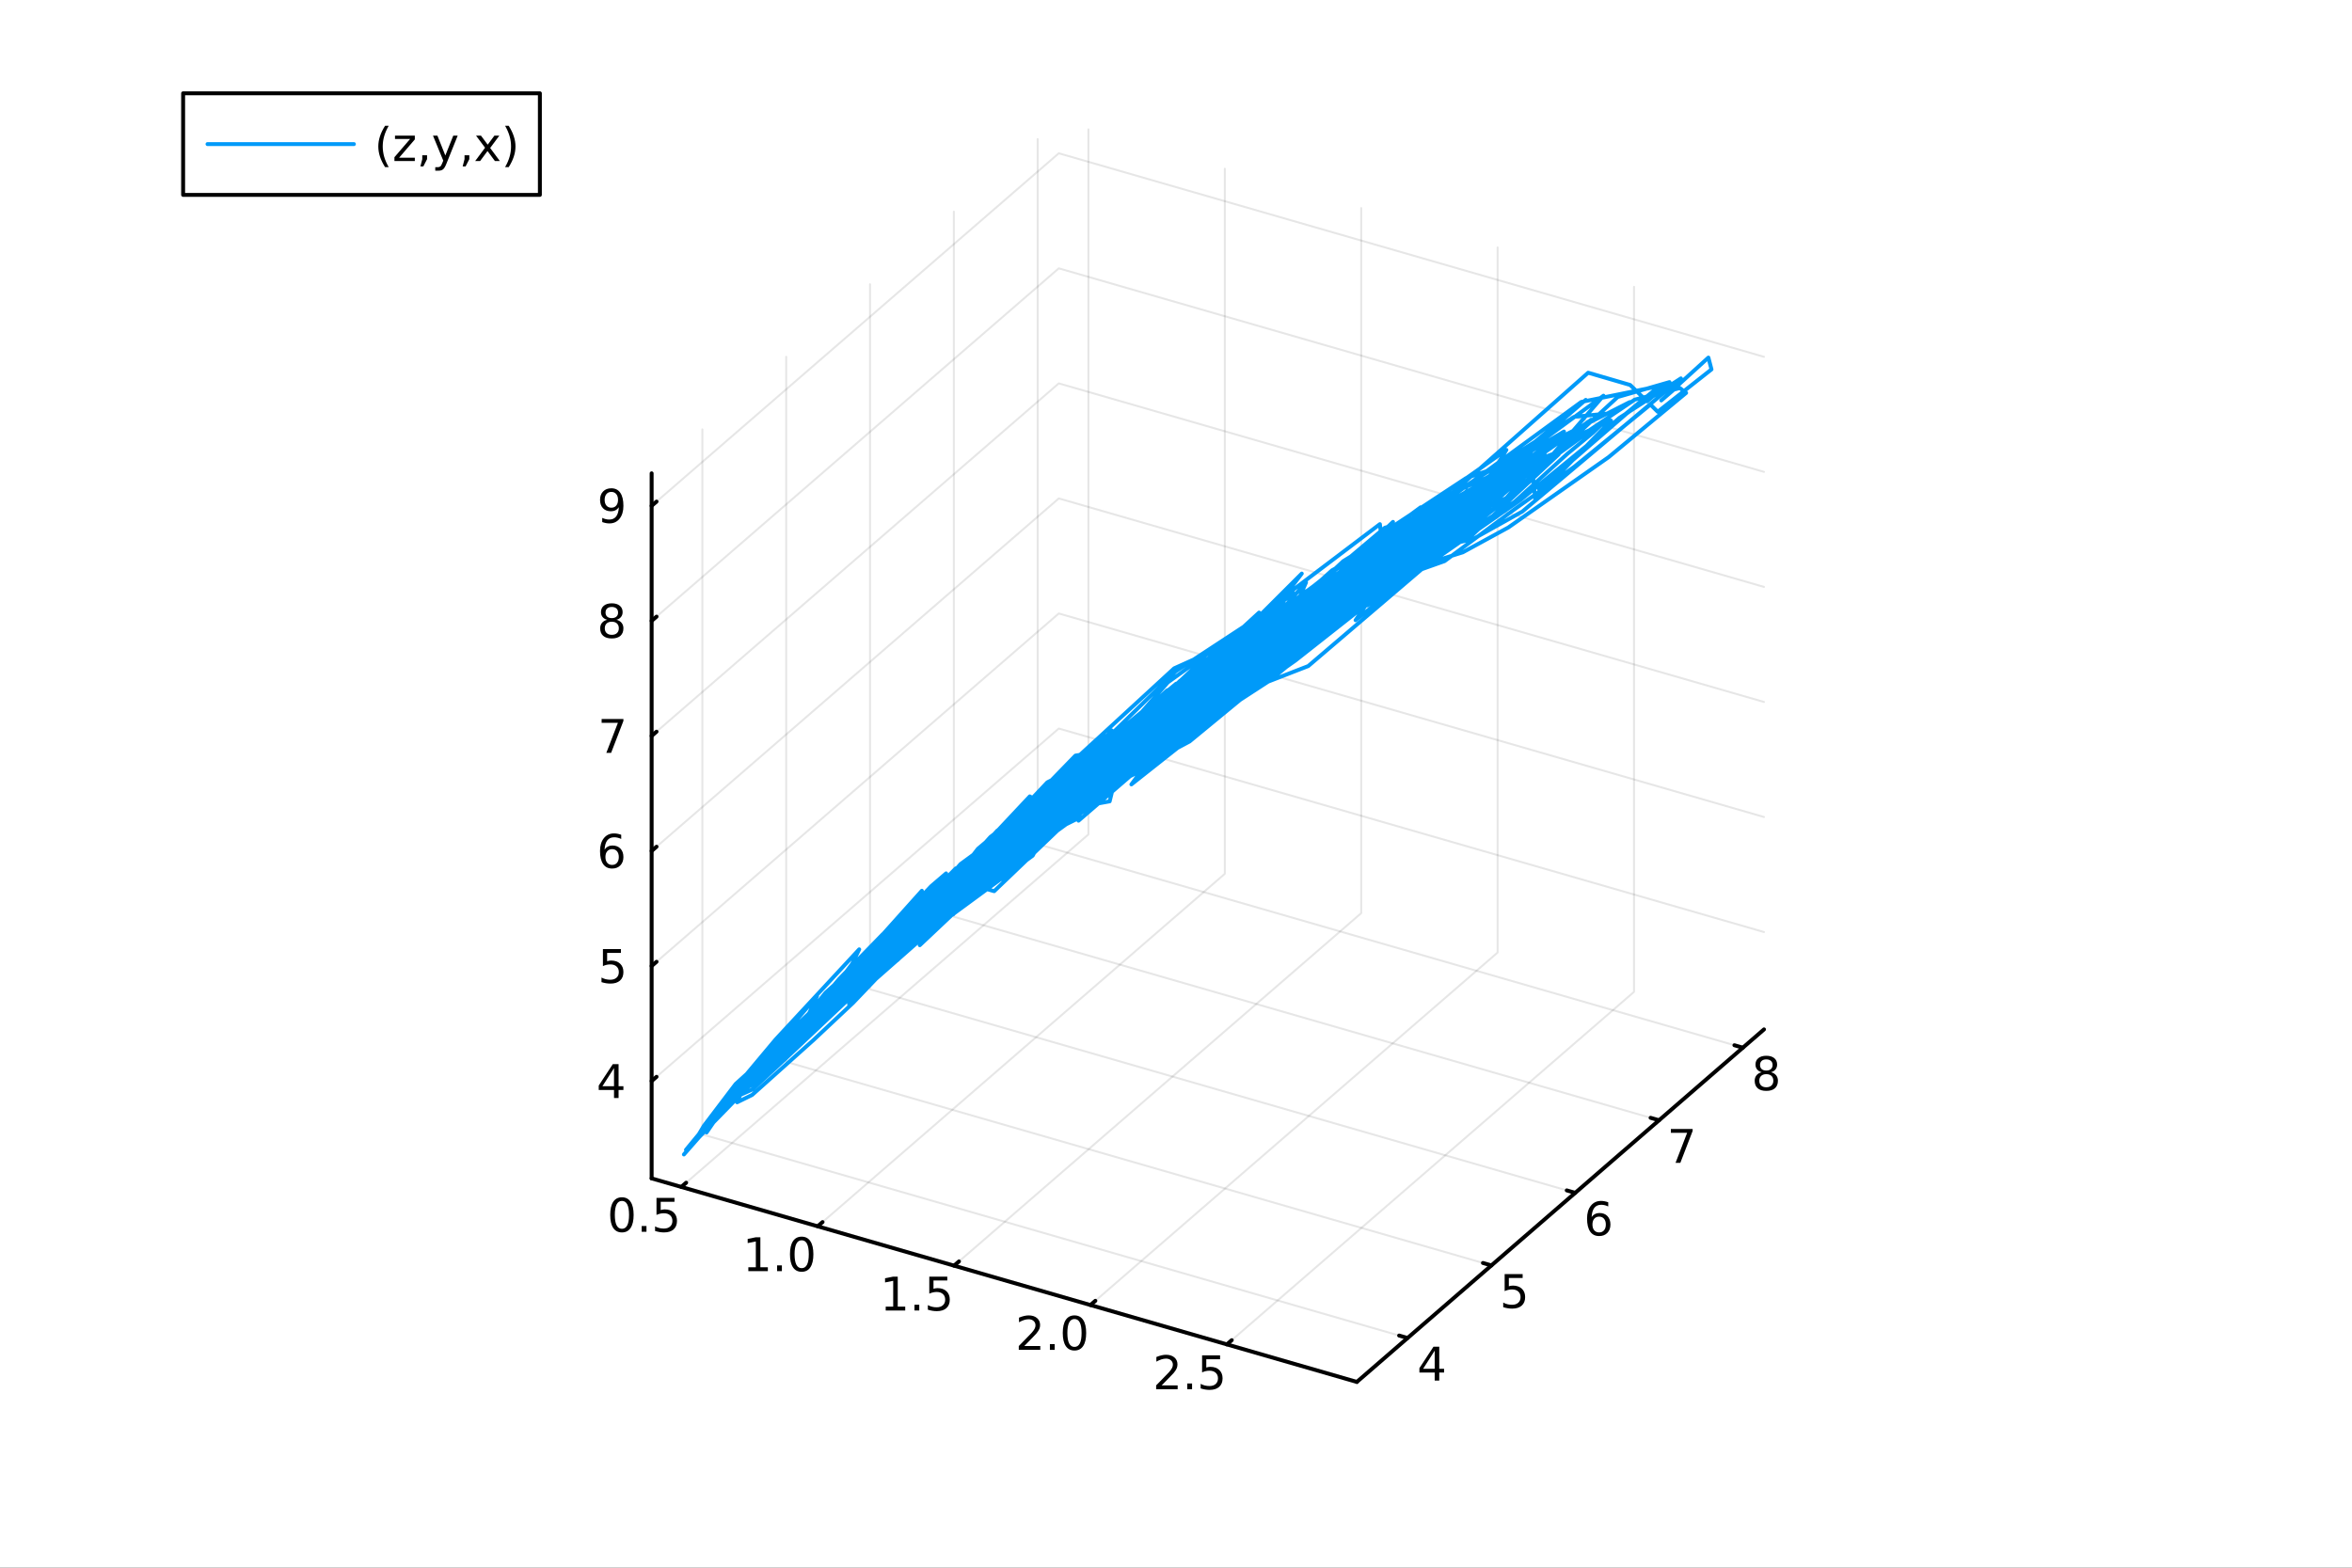 <?xml version="1.0" encoding="utf-8"?>
<svg xmlns="http://www.w3.org/2000/svg" xmlns:xlink="http://www.w3.org/1999/xlink" width="600" height="400" viewBox="0 0 2400 1600">
<rect x="0" y="0" width="2400" height="1600" fill="#333333" stroke="none"/>
<defs>
  <clipPath id="clip650">
    <rect x="0" y="0" width="2400" height="1600"/>
  </clipPath>
</defs>
<path clip-path="url(#clip650)" d="M0 1600 L2400 1600 L2400 0 L0 0  Z" fill="#ffffff" fill-rule="evenodd" fill-opacity="1"/>
<defs>
  <clipPath id="clip651">
    <rect x="480" y="0" width="1681" height="1600"/>
  </clipPath>
</defs>
<defs>
  <clipPath id="clip652">
    <rect x="112" y="47" width="2242" height="1440"/>
  </clipPath>
</defs>
<path clip-path="url(#clip652)" d="M-666.093 2671.7 L-666.093 2375.41 L-344.671 2227.26 L212.049 2312.8 L212.049 2609.09 L-109.374 2757.24 L-666.093 2671.7  Z" fill="#ffffff" fill-rule="evenodd" fill-opacity="1"/>
<polyline clip-path="url(#clip652)" style="stroke:#000000; stroke-linecap:round; stroke-linejoin:round; stroke-width:2; stroke-opacity:0.1; fill:none" points="695.174,1211.41 1110.64,851.61 1110.64,132.008 "/>
<polyline clip-path="url(#clip652)" style="stroke:#000000; stroke-linecap:round; stroke-linejoin:round; stroke-width:2; stroke-opacity:0.1; fill:none" points="834.354,1251.59 1249.82,891.788 1249.82,172.186 "/>
<polyline clip-path="url(#clip652)" style="stroke:#000000; stroke-linecap:round; stroke-linejoin:round; stroke-width:2; stroke-opacity:0.1; fill:none" points="973.534,1291.77 1389,931.966 1389,212.364 "/>
<polyline clip-path="url(#clip652)" style="stroke:#000000; stroke-linecap:round; stroke-linejoin:round; stroke-width:2; stroke-opacity:0.1; fill:none" points="1112.71,1331.94 1528.18,972.144 1528.18,252.542 "/>
<polyline clip-path="url(#clip652)" style="stroke:#000000; stroke-linecap:round; stroke-linejoin:round; stroke-width:2; stroke-opacity:0.1; fill:none" points="1251.89,1372.12 1667.36,1012.32 1667.36,292.72 "/>
<polyline clip-path="url(#clip652)" style="stroke:#000000; stroke-linecap:round; stroke-linejoin:round; stroke-width:2; stroke-opacity:0.1; fill:none" points="1436.32,1365.57 716.714,1157.84 716.714,438.237 "/>
<polyline clip-path="url(#clip652)" style="stroke:#000000; stroke-linecap:round; stroke-linejoin:round; stroke-width:2; stroke-opacity:0.1; fill:none" points="1521.85,1291.5 802.247,1083.77 802.247,364.164 "/>
<polyline clip-path="url(#clip652)" style="stroke:#000000; stroke-linecap:round; stroke-linejoin:round; stroke-width:2; stroke-opacity:0.1; fill:none" points="1607.38,1217.42 887.779,1009.69 887.779,290.091 "/>
<polyline clip-path="url(#clip652)" style="stroke:#000000; stroke-linecap:round; stroke-linejoin:round; stroke-width:2; stroke-opacity:0.1; fill:none" points="1692.91,1143.35 973.312,935.619 973.312,216.017 "/>
<polyline clip-path="url(#clip652)" style="stroke:#000000; stroke-linecap:round; stroke-linejoin:round; stroke-width:2; stroke-opacity:0.1; fill:none" points="1778.45,1069.28 1058.84,861.546 1058.84,141.944 "/>
<polyline clip-path="url(#clip652)" style="stroke:#000000; stroke-linecap:round; stroke-linejoin:round; stroke-width:2; stroke-opacity:0.1; fill:none" points="664.934,1103.33 1080.4,743.532 1800,951.263 "/>
<polyline clip-path="url(#clip652)" style="stroke:#000000; stroke-linecap:round; stroke-linejoin:round; stroke-width:2; stroke-opacity:0.1; fill:none" points="664.934,985.917 1080.4,626.116 1800,833.847 "/>
<polyline clip-path="url(#clip652)" style="stroke:#000000; stroke-linecap:round; stroke-linejoin:round; stroke-width:2; stroke-opacity:0.1; fill:none" points="664.934,868.5 1080.4,508.699 1800,716.431 "/>
<polyline clip-path="url(#clip652)" style="stroke:#000000; stroke-linecap:round; stroke-linejoin:round; stroke-width:2; stroke-opacity:0.1; fill:none" points="664.934,751.084 1080.4,391.283 1800,599.014 "/>
<polyline clip-path="url(#clip652)" style="stroke:#000000; stroke-linecap:round; stroke-linejoin:round; stroke-width:2; stroke-opacity:0.1; fill:none" points="664.934,633.668 1080.4,273.867 1800,481.598 "/>
<polyline clip-path="url(#clip652)" style="stroke:#000000; stroke-linecap:round; stroke-linejoin:round; stroke-width:2; stroke-opacity:0.1; fill:none" points="664.934,516.252 1080.4,156.451 1800,364.182 "/>
<polyline clip-path="url(#clip650)" style="stroke:#000000; stroke-linecap:round; stroke-linejoin:round; stroke-width:4; stroke-opacity:1; fill:none" points="664.934,1202.68 1384.54,1410.41 "/>
<polyline clip-path="url(#clip650)" style="stroke:#000000; stroke-linecap:round; stroke-linejoin:round; stroke-width:4; stroke-opacity:1; fill:none" points="695.174,1211.41 700.16,1207.09 "/>
<polyline clip-path="url(#clip650)" style="stroke:#000000; stroke-linecap:round; stroke-linejoin:round; stroke-width:4; stroke-opacity:1; fill:none" points="834.354,1251.59 839.34,1247.27 "/>
<polyline clip-path="url(#clip650)" style="stroke:#000000; stroke-linecap:round; stroke-linejoin:round; stroke-width:4; stroke-opacity:1; fill:none" points="973.534,1291.77 978.52,1287.45 "/>
<polyline clip-path="url(#clip650)" style="stroke:#000000; stroke-linecap:round; stroke-linejoin:round; stroke-width:4; stroke-opacity:1; fill:none" points="1112.71,1331.94 1117.7,1327.63 "/>
<polyline clip-path="url(#clip650)" style="stroke:#000000; stroke-linecap:round; stroke-linejoin:round; stroke-width:4; stroke-opacity:1; fill:none" points="1251.89,1372.12 1256.88,1367.8 "/>
<path clip-path="url(#clip650)" d="M634.621 1225.68 Q631.01 1225.68 629.181 1229.24 Q627.375 1232.78 627.375 1239.91 Q627.375 1247.02 629.181 1250.58 Q631.01 1254.12 634.621 1254.12 Q638.255 1254.12 640.06 1250.58 Q641.889 1247.02 641.889 1239.91 Q641.889 1232.78 640.06 1229.24 Q638.255 1225.68 634.621 1225.68 M634.621 1221.97 Q640.431 1221.97 643.486 1226.58 Q646.565 1231.16 646.565 1239.91 Q646.565 1248.64 643.486 1253.25 Q640.431 1257.83 634.621 1257.83 Q628.81 1257.83 625.732 1253.25 Q622.676 1248.64 622.676 1239.91 Q622.676 1231.16 625.732 1226.58 Q628.81 1221.97 634.621 1221.97 Z" fill="#000000" fill-rule="nonzero" fill-opacity="1" /><path clip-path="url(#clip650)" d="M654.783 1251.28 L659.667 1251.28 L659.667 1257.16 L654.783 1257.16 L654.783 1251.28 Z" fill="#000000" fill-rule="nonzero" fill-opacity="1" /><path clip-path="url(#clip650)" d="M669.898 1222.6 L688.255 1222.6 L688.255 1226.53 L674.181 1226.53 L674.181 1235 Q675.199 1234.66 676.218 1234.5 Q677.236 1234.31 678.255 1234.31 Q684.042 1234.31 687.421 1237.48 Q690.801 1240.65 690.801 1246.07 Q690.801 1251.65 687.329 1254.75 Q683.856 1257.83 677.537 1257.83 Q675.361 1257.83 673.093 1257.46 Q670.847 1257.09 668.44 1256.35 L668.44 1251.65 Q670.523 1252.78 672.745 1253.34 Q674.968 1253.89 677.444 1253.89 Q681.449 1253.89 683.787 1251.79 Q686.125 1249.68 686.125 1246.07 Q686.125 1242.46 683.787 1240.35 Q681.449 1238.25 677.444 1238.25 Q675.57 1238.25 673.695 1238.66 Q671.843 1239.08 669.898 1239.96 L669.898 1222.6 Z" fill="#000000" fill-rule="nonzero" fill-opacity="1" /><path clip-path="url(#clip650)" d="M763.615 1293.4 L771.254 1293.4 L771.254 1267.03 L762.944 1268.7 L762.944 1264.44 L771.208 1262.78 L775.884 1262.78 L775.884 1293.4 L783.523 1293.4 L783.523 1297.34 L763.615 1297.34 L763.615 1293.4 Z" fill="#000000" fill-rule="nonzero" fill-opacity="1" /><path clip-path="url(#clip650)" d="M792.967 1291.46 L797.851 1291.46 L797.851 1297.34 L792.967 1297.34 L792.967 1291.46 Z" fill="#000000" fill-rule="nonzero" fill-opacity="1" /><path clip-path="url(#clip650)" d="M818.036 1265.85 Q814.425 1265.85 812.597 1269.42 Q810.791 1272.96 810.791 1280.09 Q810.791 1287.2 812.597 1290.76 Q814.425 1294.3 818.036 1294.3 Q821.671 1294.3 823.476 1290.76 Q825.305 1287.2 825.305 1280.09 Q825.305 1272.96 823.476 1269.42 Q821.671 1265.85 818.036 1265.85 M818.036 1262.15 Q823.847 1262.15 826.902 1266.76 Q829.981 1271.34 829.981 1280.09 Q829.981 1288.82 826.902 1293.42 Q823.847 1298.01 818.036 1298.01 Q812.226 1298.01 809.148 1293.42 Q806.092 1288.82 806.092 1280.09 Q806.092 1271.34 809.148 1266.76 Q812.226 1262.15 818.036 1262.15 Z" fill="#000000" fill-rule="nonzero" fill-opacity="1" /><path clip-path="url(#clip650)" d="M903.791 1333.58 L911.43 1333.58 L911.43 1307.21 L903.119 1308.88 L903.119 1304.62 L911.383 1302.95 L916.059 1302.95 L916.059 1333.58 L923.698 1333.58 L923.698 1337.51 L903.791 1337.51 L903.791 1333.58 Z" fill="#000000" fill-rule="nonzero" fill-opacity="1" /><path clip-path="url(#clip650)" d="M933.142 1331.63 L938.027 1331.63 L938.027 1337.51 L933.142 1337.51 L933.142 1331.63 Z" fill="#000000" fill-rule="nonzero" fill-opacity="1" /><path clip-path="url(#clip650)" d="M948.258 1302.95 L966.614 1302.95 L966.614 1306.89 L952.54 1306.89 L952.54 1315.36 Q953.559 1315.01 954.578 1314.85 Q955.596 1314.67 956.615 1314.67 Q962.402 1314.67 965.781 1317.84 Q969.161 1321.01 969.161 1326.42 Q969.161 1332 965.689 1335.11 Q962.216 1338.18 955.897 1338.18 Q953.721 1338.18 951.453 1337.81 Q949.207 1337.44 946.8 1336.7 L946.8 1332 Q948.883 1333.14 951.105 1333.69 Q953.328 1334.25 955.804 1334.25 Q959.809 1334.25 962.147 1332.14 Q964.485 1330.04 964.485 1326.42 Q964.485 1322.81 962.147 1320.71 Q959.809 1318.6 955.804 1318.6 Q953.929 1318.6 952.054 1319.02 Q950.203 1319.43 948.258 1320.31 L948.258 1302.95 Z" fill="#000000" fill-rule="nonzero" fill-opacity="1" /><path clip-path="url(#clip650)" d="M1045.19 1373.76 L1061.51 1373.76 L1061.51 1377.69 L1039.57 1377.69 L1039.57 1373.76 Q1042.23 1371 1046.81 1366.37 Q1051.42 1361.72 1052.6 1360.38 Q1054.85 1357.85 1055.73 1356.12 Q1056.63 1354.36 1056.63 1352.67 Q1056.63 1349.91 1054.68 1348.18 Q1052.76 1346.44 1049.66 1346.44 Q1047.46 1346.44 1045.01 1347.2 Q1042.58 1347.97 1039.8 1349.52 L1039.8 1344.8 Q1042.62 1343.66 1045.08 1343.08 Q1047.53 1342.51 1049.57 1342.51 Q1054.94 1342.51 1058.13 1345.19 Q1061.33 1347.88 1061.33 1352.37 Q1061.33 1354.5 1060.52 1356.42 Q1059.73 1358.32 1057.62 1360.91 Q1057.04 1361.58 1053.94 1364.8 Q1050.84 1367.99 1045.19 1373.76 Z" fill="#000000" fill-rule="nonzero" fill-opacity="1" /><path clip-path="url(#clip650)" d="M1071.33 1371.81 L1076.21 1371.81 L1076.21 1377.69 L1071.33 1377.69 L1071.33 1371.81 Z" fill="#000000" fill-rule="nonzero" fill-opacity="1" /><path clip-path="url(#clip650)" d="M1096.4 1346.21 Q1092.79 1346.21 1090.96 1349.77 Q1089.15 1353.32 1089.15 1360.45 Q1089.15 1367.55 1090.96 1371.12 Q1092.79 1374.66 1096.4 1374.66 Q1100.03 1374.66 1101.84 1371.12 Q1103.66 1367.55 1103.66 1360.45 Q1103.66 1353.32 1101.84 1349.77 Q1100.03 1346.21 1096.4 1346.21 M1096.4 1342.51 Q1102.21 1342.51 1105.26 1347.11 Q1108.34 1351.7 1108.34 1360.45 Q1108.34 1369.17 1105.26 1373.78 Q1102.21 1378.36 1096.4 1378.36 Q1090.59 1378.36 1087.51 1373.78 Q1084.45 1369.17 1084.45 1360.45 Q1084.45 1351.7 1087.51 1347.11 Q1090.59 1342.51 1096.4 1342.51 Z" fill="#000000" fill-rule="nonzero" fill-opacity="1" /><path clip-path="url(#clip650)" d="M1185.37 1413.93 L1201.69 1413.93 L1201.69 1417.87 L1179.74 1417.87 L1179.74 1413.93 Q1182.41 1411.18 1186.99 1406.55 Q1191.6 1401.9 1192.78 1400.55 Q1195.02 1398.03 1195.9 1396.29 Q1196.8 1394.54 1196.8 1392.85 Q1196.8 1390.09 1194.86 1388.35 Q1192.94 1386.62 1189.84 1386.62 Q1187.64 1386.62 1185.18 1387.38 Q1182.75 1388.15 1179.97 1389.7 L1179.97 1384.98 Q1182.8 1383.84 1185.25 1383.26 Q1187.71 1382.68 1189.74 1382.68 Q1195.11 1382.68 1198.31 1385.37 Q1201.5 1388.05 1201.5 1392.54 Q1201.5 1394.67 1200.69 1396.6 Q1199.91 1398.49 1197.8 1401.09 Q1197.22 1401.76 1194.12 1404.98 Q1191.02 1408.17 1185.37 1413.93 Z" fill="#000000" fill-rule="nonzero" fill-opacity="1" /><path clip-path="url(#clip650)" d="M1211.5 1411.99 L1216.39 1411.99 L1216.39 1417.87 L1211.5 1417.87 L1211.5 1411.99 Z" fill="#000000" fill-rule="nonzero" fill-opacity="1" /><path clip-path="url(#clip650)" d="M1226.62 1383.31 L1244.97 1383.31 L1244.97 1387.24 L1230.9 1387.24 L1230.9 1395.72 Q1231.92 1395.37 1232.94 1395.21 Q1233.96 1395.02 1234.97 1395.02 Q1240.76 1395.02 1244.14 1398.19 Q1247.52 1401.36 1247.52 1406.78 Q1247.52 1412.36 1244.05 1415.46 Q1240.58 1418.54 1234.26 1418.54 Q1232.08 1418.54 1229.81 1418.17 Q1227.57 1417.8 1225.16 1417.06 L1225.16 1412.36 Q1227.24 1413.49 1229.47 1414.05 Q1231.69 1414.6 1234.16 1414.6 Q1238.17 1414.6 1240.51 1412.5 Q1242.84 1410.39 1242.84 1406.78 Q1242.84 1403.17 1240.51 1401.06 Q1238.17 1398.96 1234.16 1398.96 Q1232.29 1398.96 1230.41 1399.37 Q1228.56 1399.79 1226.62 1400.67 L1226.62 1383.31 Z" fill="#000000" fill-rule="nonzero" fill-opacity="1" /><polyline clip-path="url(#clip650)" style="stroke:#000000; stroke-linecap:round; stroke-linejoin:round; stroke-width:4; stroke-opacity:1; fill:none" points="1384.54,1410.41 1800,1050.61 "/>
<polyline clip-path="url(#clip650)" style="stroke:#000000; stroke-linecap:round; stroke-linejoin:round; stroke-width:4; stroke-opacity:1; fill:none" points="1436.32,1365.57 1427.68,1363.08 "/>
<polyline clip-path="url(#clip650)" style="stroke:#000000; stroke-linecap:round; stroke-linejoin:round; stroke-width:4; stroke-opacity:1; fill:none" points="1521.85,1291.5 1513.21,1289 "/>
<polyline clip-path="url(#clip650)" style="stroke:#000000; stroke-linecap:round; stroke-linejoin:round; stroke-width:4; stroke-opacity:1; fill:none" points="1607.38,1217.42 1598.75,1214.93 "/>
<polyline clip-path="url(#clip650)" style="stroke:#000000; stroke-linecap:round; stroke-linejoin:round; stroke-width:4; stroke-opacity:1; fill:none" points="1692.91,1143.35 1684.28,1140.86 "/>
<polyline clip-path="url(#clip650)" style="stroke:#000000; stroke-linecap:round; stroke-linejoin:round; stroke-width:4; stroke-opacity:1; fill:none" points="1778.45,1069.28 1769.81,1066.78 "/>
<path clip-path="url(#clip650)" d="M1463.97 1378.52 L1452.17 1396.97 L1463.97 1396.97 L1463.97 1378.52 M1462.75 1374.45 L1468.63 1374.45 L1468.63 1396.97 L1473.56 1396.97 L1473.56 1400.86 L1468.63 1400.86 L1468.63 1409.01 L1463.97 1409.01 L1463.97 1400.86 L1448.37 1400.86 L1448.37 1396.34 L1462.75 1374.45 Z" fill="#000000" fill-rule="nonzero" fill-opacity="1" /><path clip-path="url(#clip650)" d="M1535.36 1300.37 L1553.72 1300.37 L1553.72 1304.31 L1539.64 1304.31 L1539.64 1312.78 Q1540.66 1312.43 1541.68 1312.27 Q1542.7 1312.09 1543.72 1312.09 Q1549.51 1312.09 1552.89 1315.26 Q1556.27 1318.43 1556.27 1323.84 Q1556.27 1329.42 1552.79 1332.52 Q1549.32 1335.6 1543 1335.6 Q1540.83 1335.6 1538.56 1335.23 Q1536.31 1334.86 1533.9 1334.12 L1533.9 1329.42 Q1535.99 1330.56 1538.21 1331.11 Q1540.43 1331.67 1542.91 1331.67 Q1546.91 1331.67 1549.25 1329.56 Q1551.59 1327.46 1551.59 1323.84 Q1551.59 1320.23 1549.25 1318.13 Q1546.91 1316.02 1542.91 1316.02 Q1541.03 1316.02 1539.16 1316.44 Q1537.31 1316.85 1535.36 1317.73 L1535.36 1300.37 Z" fill="#000000" fill-rule="nonzero" fill-opacity="1" /><path clip-path="url(#clip650)" d="M1631.77 1241.72 Q1628.63 1241.72 1626.77 1243.87 Q1624.95 1246.02 1624.95 1249.77 Q1624.95 1253.5 1626.77 1255.67 Q1628.63 1257.83 1631.77 1257.83 Q1634.92 1257.83 1636.75 1255.67 Q1638.6 1253.5 1638.6 1249.77 Q1638.6 1246.02 1636.75 1243.87 Q1634.92 1241.72 1631.77 1241.72 M1641.06 1227.06 L1641.06 1231.32 Q1639.3 1230.49 1637.49 1230.05 Q1635.71 1229.61 1633.95 1229.61 Q1629.32 1229.61 1626.87 1232.73 Q1624.44 1235.86 1624.09 1242.18 Q1625.46 1240.16 1627.52 1239.1 Q1629.58 1238.01 1632.05 1238.01 Q1637.26 1238.01 1640.27 1241.18 Q1643.3 1244.33 1643.3 1249.77 Q1643.3 1255.1 1640.15 1258.31 Q1637.01 1261.53 1631.77 1261.53 Q1625.78 1261.53 1622.61 1256.95 Q1619.44 1252.34 1619.44 1243.61 Q1619.44 1235.42 1623.33 1230.56 Q1627.21 1225.67 1633.77 1225.67 Q1635.52 1225.67 1637.31 1226.02 Q1639.11 1226.37 1641.06 1227.06 Z" fill="#000000" fill-rule="nonzero" fill-opacity="1" /><path clip-path="url(#clip650)" d="M1704.97 1152.23 L1727.19 1152.23 L1727.19 1154.22 L1714.64 1186.79 L1709.76 1186.79 L1721.57 1156.16 L1704.97 1156.16 L1704.97 1152.23 Z" fill="#000000" fill-rule="nonzero" fill-opacity="1" /><path clip-path="url(#clip650)" d="M1802.35 1096.3 Q1799.02 1096.3 1797.1 1098.08 Q1795.2 1099.87 1795.2 1102.99 Q1795.2 1106.12 1797.1 1107.9 Q1799.02 1109.68 1802.35 1109.68 Q1805.69 1109.68 1807.61 1107.9 Q1809.53 1106.09 1809.53 1102.99 Q1809.53 1099.87 1807.61 1098.08 Q1805.71 1096.3 1802.35 1096.3 M1797.68 1094.31 Q1794.67 1093.57 1792.98 1091.51 Q1791.31 1089.45 1791.31 1086.49 Q1791.31 1082.34 1794.25 1079.93 Q1797.21 1077.53 1802.35 1077.53 Q1807.52 1077.53 1810.46 1079.93 Q1813.39 1082.34 1813.39 1086.49 Q1813.39 1089.45 1811.71 1091.51 Q1810.04 1093.57 1807.05 1094.31 Q1810.43 1095.1 1812.31 1097.39 Q1814.21 1099.68 1814.21 1102.99 Q1814.21 1108.01 1811.13 1110.7 Q1808.07 1113.38 1802.35 1113.38 Q1796.64 1113.38 1793.56 1110.7 Q1790.5 1108.01 1790.5 1102.99 Q1790.5 1099.68 1792.4 1097.39 Q1794.3 1095.1 1797.68 1094.31 M1795.96 1086.93 Q1795.96 1089.61 1797.63 1091.12 Q1799.32 1092.62 1802.35 1092.62 Q1805.36 1092.62 1807.05 1091.12 Q1808.77 1089.61 1808.77 1086.93 Q1808.77 1084.24 1807.05 1082.74 Q1805.36 1081.23 1802.35 1081.23 Q1799.32 1081.23 1797.63 1082.74 Q1795.96 1084.24 1795.96 1086.93 Z" fill="#000000" fill-rule="nonzero" fill-opacity="1" /><polyline clip-path="url(#clip650)" style="stroke:#000000; stroke-linecap:round; stroke-linejoin:round; stroke-width:4; stroke-opacity:1; fill:none" points="664.934,1202.68 664.934,483.08 "/>
<polyline clip-path="url(#clip650)" style="stroke:#000000; stroke-linecap:round; stroke-linejoin:round; stroke-width:4; stroke-opacity:1; fill:none" points="664.934,1103.33 669.92,1099.02 "/>
<polyline clip-path="url(#clip650)" style="stroke:#000000; stroke-linecap:round; stroke-linejoin:round; stroke-width:4; stroke-opacity:1; fill:none" points="664.934,985.917 669.92,981.599 "/>
<polyline clip-path="url(#clip650)" style="stroke:#000000; stroke-linecap:round; stroke-linejoin:round; stroke-width:4; stroke-opacity:1; fill:none" points="664.934,868.5 669.92,864.183 "/>
<polyline clip-path="url(#clip650)" style="stroke:#000000; stroke-linecap:round; stroke-linejoin:round; stroke-width:4; stroke-opacity:1; fill:none" points="664.934,751.084 669.92,746.767 "/>
<polyline clip-path="url(#clip650)" style="stroke:#000000; stroke-linecap:round; stroke-linejoin:round; stroke-width:4; stroke-opacity:1; fill:none" points="664.934,633.668 669.92,629.351 "/>
<polyline clip-path="url(#clip650)" style="stroke:#000000; stroke-linecap:round; stroke-linejoin:round; stroke-width:4; stroke-opacity:1; fill:none" points="664.934,516.252 669.92,511.934 "/>
<path clip-path="url(#clip650)" d="M626.551 1090.13 L614.746 1108.58 L626.551 1108.58 L626.551 1090.13 M625.324 1086.05 L631.204 1086.05 L631.204 1108.58 L636.134 1108.58 L636.134 1112.46 L631.204 1112.46 L631.204 1120.61 L626.551 1120.61 L626.551 1112.46 L610.949 1112.46 L610.949 1107.95 L625.324 1086.05 Z" fill="#000000" fill-rule="nonzero" fill-opacity="1" /><path clip-path="url(#clip650)" d="M615.232 968.637 L633.588 968.637 L633.588 972.572 L619.514 972.572 L619.514 981.044 Q620.533 980.697 621.551 980.535 Q622.57 980.349 623.588 980.349 Q629.375 980.349 632.755 983.521 Q636.134 986.692 636.134 992.109 Q636.134 997.687 632.662 1000.79 Q629.19 1003.87 622.871 1003.87 Q620.695 1003.87 618.426 1003.5 Q616.181 1003.13 613.773 1002.39 L613.773 997.687 Q615.857 998.822 618.079 999.377 Q620.301 999.933 622.778 999.933 Q626.783 999.933 629.121 997.826 Q631.459 995.72 631.459 992.109 Q631.459 988.498 629.121 986.391 Q626.783 984.285 622.778 984.285 Q620.903 984.285 619.028 984.701 Q617.176 985.118 615.232 985.998 L615.232 968.637 Z" fill="#000000" fill-rule="nonzero" fill-opacity="1" /><path clip-path="url(#clip650)" d="M624.607 866.637 Q621.459 866.637 619.607 868.79 Q617.778 870.942 617.778 874.692 Q617.778 878.419 619.607 880.595 Q621.459 882.748 624.607 882.748 Q627.755 882.748 629.584 880.595 Q631.435 878.419 631.435 874.692 Q631.435 870.942 629.584 868.79 Q627.755 866.637 624.607 866.637 M633.889 851.984 L633.889 856.243 Q632.13 855.41 630.324 854.97 Q628.542 854.531 626.783 854.531 Q622.153 854.531 619.699 857.656 Q617.269 860.781 616.922 867.1 Q618.287 865.086 620.347 864.021 Q622.408 862.933 624.884 862.933 Q630.093 862.933 633.102 866.105 Q636.134 869.253 636.134 874.692 Q636.134 880.017 632.986 883.234 Q629.838 886.452 624.607 886.452 Q618.611 886.452 615.44 881.868 Q612.269 877.262 612.269 868.535 Q612.269 860.341 616.158 855.48 Q620.047 850.595 626.597 850.595 Q628.357 850.595 630.139 850.943 Q631.945 851.29 633.889 851.984 Z" fill="#000000" fill-rule="nonzero" fill-opacity="1" /><path clip-path="url(#clip650)" d="M613.912 733.804 L636.134 733.804 L636.134 735.795 L623.588 768.364 L618.704 768.364 L630.509 737.739 L613.912 737.739 L613.912 733.804 Z" fill="#000000" fill-rule="nonzero" fill-opacity="1" /><path clip-path="url(#clip650)" d="M624.283 634.536 Q620.949 634.536 619.028 636.319 Q617.13 638.101 617.13 641.226 Q617.13 644.351 619.028 646.133 Q620.949 647.916 624.283 647.916 Q627.616 647.916 629.537 646.133 Q631.459 644.328 631.459 641.226 Q631.459 638.101 629.537 636.319 Q627.639 634.536 624.283 634.536 M619.607 632.545 Q616.597 631.805 614.908 629.745 Q613.241 627.684 613.241 624.721 Q613.241 620.578 616.181 618.171 Q619.144 615.763 624.283 615.763 Q629.445 615.763 632.384 618.171 Q635.324 620.578 635.324 624.721 Q635.324 627.684 633.634 629.745 Q631.968 631.805 628.982 632.545 Q632.361 633.332 634.236 635.624 Q636.134 637.916 636.134 641.226 Q636.134 646.249 633.056 648.934 Q630 651.619 624.283 651.619 Q618.565 651.619 615.486 648.934 Q612.431 646.249 612.431 641.226 Q612.431 637.916 614.329 635.624 Q616.227 633.332 619.607 632.545 M617.894 625.161 Q617.894 627.846 619.56 629.351 Q621.25 630.856 624.283 630.856 Q627.292 630.856 628.982 629.351 Q630.695 627.846 630.695 625.161 Q630.695 622.476 628.982 620.971 Q627.292 619.467 624.283 619.467 Q621.25 619.467 619.56 620.971 Q617.894 622.476 617.894 625.161 Z" fill="#000000" fill-rule="nonzero" fill-opacity="1" /><path clip-path="url(#clip650)" d="M614.514 532.814 L614.514 528.555 Q616.273 529.388 618.079 529.828 Q619.885 530.268 621.621 530.268 Q626.25 530.268 628.681 527.166 Q631.134 524.041 631.482 517.699 Q630.139 519.689 628.079 520.754 Q626.019 521.819 623.519 521.819 Q618.334 521.819 615.301 518.694 Q612.292 515.546 612.292 510.106 Q612.292 504.782 615.44 501.565 Q618.588 498.347 623.82 498.347 Q629.815 498.347 632.963 502.953 Q636.134 507.537 636.134 516.287 Q636.134 524.458 632.246 529.342 Q628.38 534.203 621.829 534.203 Q620.07 534.203 618.264 533.856 Q616.459 533.509 614.514 532.814 M623.82 518.162 Q626.968 518.162 628.796 516.009 Q630.648 513.856 630.648 510.106 Q630.648 506.379 628.796 504.227 Q626.968 502.051 623.82 502.051 Q620.672 502.051 618.82 504.227 Q616.991 506.379 616.991 510.106 Q616.991 513.856 618.82 516.009 Q620.672 518.162 623.82 518.162 Z" fill="#000000" fill-rule="nonzero" fill-opacity="1" /><polyline clip-path="url(#clip652)" style="stroke:#009af9; stroke-linecap:round; stroke-linejoin:round; stroke-width:4; stroke-opacity:1; fill:none" points="971.667,915.908 967.127,921.242 968.425,919.417 969.885,917.375 970.306,916.596 964.629,923.415 965.463,922.023 965.627,921.46 970.773,914.66 962.308,924.759 957.929,929.57 956.648,930.592 949.956,938.177 964.009,919.967 956.237,928.927 973.969,906.486 977.672,901.504 980.456,898.002 982.176,896.145 1002.31,872.008 1018.85,853.289 1030.23,842.386 1062.76,806.804 1097.38,771.175 1106.48,769.632 1065.85,823.026 1059.15,831.883 994.985,904.165 957.541,940.855 943.269,950.427 918.555,972.543 957.042,920.51 966.943,907.246 971.246,905.643 995.281,879.734 1088.7,781.378 1043.89,845.041 1049.64,844.379 1092.88,799.757 1080.9,813.772 1033.7,863.462 1000.92,888.741 925.672,968.87 860.112,1024.71 876.741,996.906 900.704,973.326 891.567,982.753 892.936,985.991 954.897,920.124 960.541,921.382 987.86,887.178 1079.37,814.046 1072.32,824.091 1049.97,843.152 1103.75,797.354 1124.84,783.378 1218.61,704.065 1267.39,668.34 1249.85,694.443 1071.72,849.628 1056.34,845.614 1084.65,820.78 1193.58,722.304 1214.9,709.657 1188.13,735.534 1149.37,773.054 1063.96,851.065 1045.65,855.003 1051.16,838.875 985.449,914.67 909.449,981.838 903.934,979.486 924.214,954.064 933.061,938.579 921.338,950.131 949.105,921.173 1050.82,812.799 1064.89,821.598 1074.02,817.723 1126.68,770.291 1095.98,803.436 1144.97,761.726 1141.46,754.757 1024.03,864.849 1049.35,832.543 1024.84,869.27 989.407,895.112 1019.14,893.966 1054.59,852.178 1026.54,872.646 972.183,911.076 956.933,916.289 993.5,879.584 1015.87,875.04 1036.68,850.862 1060.82,831.149 1158.2,747.354 1282.38,639.646 1402.73,570.795 1380.43,602.921 1383.49,607.035 1316.11,652.1 1333.34,635.576 1307.34,643.818 1324.43,640.903 1400.22,571.263 1376.62,606.205 1353.65,635.284 1326.37,669.117 1286.2,687.818 1346.4,622.708 1312.68,651.108 1284.23,672.299 1179.04,768.05 1140.54,790.514 1077.51,835.654 1166.9,738.379 1182.66,727.967 1280.07,646.455 1174.33,753.639 1217.7,722.522 1406.07,558.305 1458.07,530.42 1407.01,604.573 1316.22,675.081 1345.08,637.371 1283.2,677.883 1339.96,619.079 1316.37,640.898 1293.04,668.839 1239.35,708.488 1201.01,738.589 1217.43,718.751 1262.65,664.936 1231.28,698.682 1248.78,695.481 1165.29,755.681 1111.75,803.144 1078.81,837.386 1050.47,846.882 1069.54,820.642 1066.83,821.992 1057.33,835.823 1038.8,849.939 947.047,918.851 1008.1,876.122 1036.05,858.471 949.179,926.658 985.661,891.918 969.48,908.23 976.116,896.843 884.318,988.519 936.55,931.83 863.628,1006.19 931.513,937.749 824.205,1047.72 872.265,993.469 929.264,940.18 850.326,1029.09 862.269,1019.78 769.178,1108.93 779.856,1087.61 743.38,1128.25 778.613,1082.62 768.027,1102.48 769.479,1096.62 820.38,1044.05 776.136,1096.55 763.972,1109.04 785.827,1080.1 820.237,1044.8 807.299,1053.49 840.642,1018.87 913.426,949.303 884.035,990.663 962.938,906.487 959.401,915.959 907.877,963.995 897.944,972.929 1009.01,859.263 1064.17,818.985 1056.16,831.642 1068.06,818.373 1112.79,771.838 1097.18,803.945 1052.81,835.543 982.707,913.881 993.575,900.478 1077.37,814.805 1125.33,804.238 1125.63,800.983 1055.12,862.241 1066.37,836.522 1087.3,804.955 1128.57,761.767 1131.6,772.925 1253.43,667.537 1310.35,625.522 1359.65,587.533 1400.65,575.99 1575.31,445.479 1502.52,532.412 1477.07,544.473 1408.79,586.241 1408.49,591.275 1449.05,545.758 1429.13,566.115 1454.37,544.998 1420.6,578.035 1494.35,513.92 1521.78,483.61 1476.75,535.936 1526.24,487.028 1494.35,532.971 1517.98,512.202 1401.62,611.523 1291.59,695.824 1242.84,727.191 1164.71,786.792 1170.42,763.295 1158.39,762.583 1210.98,707.043 1251.21,678.667 1225.06,719.261 1222.48,715.144 1181.6,743.658 1064.15,857.524 975.896,925.403 993.689,889.088 1043.44,842.713 1086.53,798.28 1103.97,804.048 1096.99,804.808 1032.91,877.58 999.99,903.945 1097.8,784.547 1119.87,772.971 1175.9,723.244 1208.89,698.329 1311.2,616.569 1282.05,654.323 1228.48,710.932 1198.35,737.876 1126.49,804.002 1147.22,773.693 1113.74,808.546 1080.94,819.704 1111.06,784.666 1070.76,838.601 1155.02,745.053 1170.49,739.388 1115.88,794.834 1130.75,775.78 1178.88,742.887 1183.51,737.25 1141.31,783.315 1204.44,720.103 1201.09,728.827 1233.47,692.557 1196.19,739.924 1190.11,738.578 1104.79,815.598 1051.28,863.034 1105.22,802.463 1142.51,774.384 1051.56,858.044 1017.65,880.426 938.483,952.036 999.876,869.257 1094.19,791.867 1120.98,770.06 1119.21,782.853 1170.86,733.91 1145.55,761.058 1243.04,678.781 1206.94,718.066 1157.37,775.468 1108.53,813.68 1023.92,898.94 1048.19,855.539 1012.27,885.478 957.243,925.092 979.782,899.539 1015.74,863.372 1058.57,829.129 1124.53,767.158 1188.23,724.131 1234.38,696.838 1125.15,807.007 1113.35,802.244 1050.79,861.101 1072.32,821.011 1106.24,794.873 1052.62,838.365 1095.66,803.634 1056.82,845.188 1056.27,835.94 1022.45,870.512 929.045,958.794 953.427,922.03 954.072,937.249 996.045,883.385 1041.63,844.25 1058.4,829.231 1010.8,870.967 1191.06,704.538 1219.01,700.417 1166.32,757.837 1137.87,770.069 1109.23,797.312 1046.35,860.148 1072.14,830.721 943.546,938.369 955.465,925.801 929.093,949.768 889.771,989.16 890.348,980.203 915.392,954.985 925.165,946.391 913.775,955.376 958.764,911.469 1020.15,858.231 984.455,903.892 1042.59,841.721 902.191,980.295 916.446,979.347 874.619,1011.59 801.31,1080.78 767.731,1111.91 755.088,1117.63 742.448,1128.59 791.749,1070.16 849.095,1013.53 939.214,922.213 983.772,887.156 899.612,975.23 951.611,913.42 1021.53,853.276 1048.65,833.871 1132.43,770.91 1197.24,704.336 1121,779.237 1242.38,694.258 1288.69,651.468 1211.27,730.054 1229.11,700.126 1277.27,674.701 1290.01,662.194 1211.56,734.141 1208.91,724.611 1311.64,632.882 1331.06,636.218 1337.66,625.163 1433.46,544.621 1320.32,634.039 1317.76,675.347 1345.3,628.547 1253.19,704.334 1274.85,666.291 1189.78,738.193 1208.31,731.149 1266.07,678.355 1271.28,682.489 1200.9,724.209 1272.23,653.935 1274.32,675.528 1268.77,681.053 1248.56,705.976 1235.24,704.156 1178.45,752.959 1093.9,819.497 1074.28,836.371 1176.63,738.025 1210.32,723.454 1255.01,691.799 1290.83,676.265 1305.83,669.277 1379.85,603.502 1383.72,580.462 1392.59,605.479 1246.14,723.558 1165.7,785.986 1128.28,804.464 1131.43,787.999 1124.13,785.446 1118.24,786.237 1192.37,723.564 1114.66,796.661 1008.41,878.9 1010.4,881.658 1015.57,877.19 933.911,955.401 866.392,1024.83 886.964,988.242 915.834,955.231 953.601,921.014 887.158,991.618 899.479,970.466 958.654,908.865 980.984,892.447 994.97,888.374 1033,851.887 988.29,905.755 1046.42,848.916 1086.16,808.951 1143.89,753.136 1156.78,751.434 1110.34,789.712 1045.7,835.109 995.092,882.739 922.656,949.823 901.525,981.939 976.232,902.609 948.535,910.458 887.778,974.736 889.83,969.312 892.41,964.95 913.057,957.095 909.932,964.222 877.774,983.689 918.098,952.594 909.594,950.942 829.328,1027.39 868.926,1008.01 895.714,977.649 920.767,948.697 897.189,976.92 980.177,881.86 1025.51,848.67 1036.6,837.607 1123.1,759.202 1100.91,794.402 1158.78,753.376 1096.37,808.865 1062.07,828.996 1229.36,671.299 1193.87,720.96 1239.55,680.799 1396.31,568.589 1401.06,580.837 1427.09,560.799 1432.68,545.35 1421.12,564.448 1361.04,622.054 1481.42,506.836 1613.53,410.233 1693.4,394.018 1551.74,510.13 1470.29,566.848 1395.25,617.876 1373.14,616.62 1287.6,684.955 1278.01,678.373 1184.03,766.054 1198.69,733.173 1124.78,802.181 1069.37,853.155 1010.09,896.218 1001.21,894.781 1124.72,759.868 1191.88,706.393 1164.83,750.254 1243.35,671.003 1270.88,649.268 1217.58,705.146 1327.73,611.754 1287.76,661.646 1306.77,656.045 1225.52,717.271 1259.49,677.346 1242.63,695.978 1260.87,699.94 1209.68,727.621 1279.19,659.874 1317.75,637.181 1199.67,751.308 1101.19,826.005 1083.4,834.247 1114.74,788.32 1119.94,785.142 1110.96,801.812 1074.45,828.856 1080.04,816.681 1064.27,831.92 1089.54,801.698 1128.7,782.423 1160,749.809 1159.27,757.062 1088.24,829.257 1062.31,849.631 1147.42,765.413 1207.73,706.403 1289.41,640.792 1270.21,671.797 1250.94,694.028 1187.38,749.424 1169.13,755.638 1160.5,757.071 1078.39,831.959 1065.89,842.736 1041.4,862.094 1059.26,852.863 1076.02,846.741 1076.04,842.35 986.653,912.473 992.439,890.992 1014.37,865.26 937.685,949.535 1036.22,862.154 1086.99,814.232 1056.92,829.506 1066.8,809.042 1126.19,751.263 1141.72,750.047 1088.28,818.434 1036.23,860.598 935.56,936.63 934.318,945.821 970.48,903.368 1066.36,811.062 1079.21,808.344 1042.85,854.333 1153.12,749.763 1192.74,714.406 1258.6,663.848 1282.94,672.056 1182.26,751.769 1193.85,733.384 1249.65,677.671 1125.41,768.283 1072.82,829.488 1085.11,814.306 1044.58,844.219 999.643,886.659 988.622,885.759 1016.56,854.534 988.097,895.081 1044.86,826.714 1100.91,798.116 1134.74,767.766 981.75,915.279 982.589,895.912 1028.64,845.241 1008.61,869.067 1121.66,756.646 1164.88,742.182 1217.97,715.623 1137.27,791.498 1096.35,807.629 1115.03,788.875 1154.15,748.697 1295.58,632.953 1400.01,561.356 1471.47,505.229 1440.31,559.651 1389.69,617.01 1295.67,694.627 1254.28,721.535 1275.85,683.294 1217.97,738.867 1204.76,731.621 1254.54,680.942 1187.32,746.879 1286.65,640.966 1396.86,553.296 1495.89,488.037 1537.95,473.699 1565.21,464.245 1523.66,513.871 1478.77,551.668 1465.52,549.704 1376.64,626.923 1302.68,677.488 1305.5,663.165 1217.81,735.037 1189.11,749.564 1194.43,732.086 1235.08,690.524 1336.12,615.277 1275.16,683.949 1163.52,780.902 1128.6,801.615 1155.99,757.575 1181.78,726.773 1156.54,751.712 1147.06,765.849 1042.78,870.812 1046.73,853.85 1008.78,888.864 975.056,915.177 930.068,954.87 907.16,969.343 910.04,971.825 901.212,977.827 901.849,965.625 870.406,1005.06 928.594,936.536 848.155,1021.27 955.486,921.54 942.835,941.922 968.068,902.638 966.524,907.871 950.544,920.444 964.805,906.182 931.632,949.273 961.92,926.644 1046.41,842.26 1016.24,866.06 1096.48,797.384 1127.86,774.789 994.447,882.083 1062.32,828.099 1085.59,823.895 1182.69,740.869 1079.31,825.144 994.475,897.495 1172.26,733.483 1168.41,745.509 1159.13,742.901 1084.82,817.709 1014.32,884.952 964.132,930.777 912.504,967.145 940.529,921.554 979.323,892.104 989.48,879.685 942.989,936.95 1047.91,824.32 1130.55,756.397 1048.09,839.405 1121.39,777.278 1164.04,747.013 1103.37,803.131 1126.37,776.216 1160.71,752.568 1091.07,821.915 1050.87,846.98 1090.47,798.918 1183.81,711.807 1267.66,647.247 1223.6,708.205 1180.47,754.286 1215.6,710.609 1075.9,842.409 1040.38,868.165 1096.83,794.288 1130.95,766.572 1284.78,625.197 1249.68,687.27 1246.08,697.703 1219.61,722.368 1332.68,594.45 1314.76,635.077 1318.05,639.095 1306.74,644.378 1244.28,709.23 1257.81,687.843 1211.81,724.151 1297.58,634.533 1286.41,657.7 1330.35,628.072 1251.49,692.261 1232.91,704.742 1271.13,668.917 1186.11,747.826 1146.97,774.161 1129.21,797.174 1095.98,819.029 982.022,922.317 994.514,891.072 1061.06,827.815 1070.53,829.441 1058.22,835.663 1166.82,738.866 1226.92,681.576 1316.22,626.179 1345.41,613.31 1355.26,627.297 1368.33,611.36 1243.5,711.351 1239.17,707.153 1302.5,652.444 1325.52,620.331 1252.32,693.122 1237.36,708.137 1347.53,593.987 1307.97,631.304 1326.01,623.514 1251.81,678.757 1273.26,674.694 1260.86,690.917 1155.14,766.161 1176.68,747.782 1239.22,693.482 1218.53,713.972 1397.73,575.813 1456.58,535.623 1636.21,403.858 1563.19,488.233 1566.66,482.549 1650.69,405.195 1703.57,389.964 1704.28,396.813 1708.35,397.371 1695.17,408.684 1743.26,364.966 1746.41,377.015 1691.56,420.261 1684.1,412.913 1606.47,476.333 1545.15,519.99 1474.02,572.701 1443.32,583.594 1492.24,525.729 1454,554.385 1465.34,538.798 1450.61,555.185 1550.34,469.435 1502.8,522.919 1444.24,572.499 1511.17,502.815 1380.23,623.883 1311.23,673.412 1256.09,713.145 1200.16,754.504 1150.14,788.862 1103.33,827.682 1077.52,841.019 1084.45,822.648 972.455,933.372 997.345,890.857 958.809,928.633 1020,852.939 999.328,884.864 969.272,918.966 972.732,909.858 1021.72,850.287 1050.99,836.007 1072.86,823.071 975.187,927.392 880.311,1010.98 889.421,987.603 856.98,1020.57 873.084,998.058 863.988,1008.46 797.435,1079.75 869.113,984.3 856.935,1012.51 889.755,974.32 945.449,917.368 966.118,896.441 953.116,923.674 891.889,984.024 906.659,973.237 891.668,989.543 930.767,943.515 1017.71,847.645 1089.27,806.68 1068.01,840.111 1026.32,874.05 1092.32,808.427 1058.1,845.894 1111.4,793.558 1023.57,879.092 927.93,959.544 934.116,947.956 932.706,946.796 996.255,882.618 1007.53,882.135 996.872,896.823 954.499,930.128 962.795,937.097 1026.41,864.918 1084.19,819.499 1128.43,781.168 1178.89,734.15 1248.34,671.054 1419.18,545.723 1520.7,488.088 1585.83,462.828 1557.55,476.347 1491.05,538.451 1357.25,643.02 1300.81,679.448 1342.21,629.87 1338.32,631.445 1397.62,581.629 1391.42,579.889 1368.19,601.819 1353.48,617.816 1330.75,641.013 1306.6,657.515 1318.66,639.1 1306.94,650.859 1194.68,747.678 1075.63,847.644 1016.24,883.876 949.094,953.23 933.83,948.658 937.12,939.516 942.236,934.184 952.793,911.127 1001.47,880.408 1030.29,852.631 1110.35,774.624 1134.29,764.706 1178.33,734.527 1183.54,736.066 1140.11,790.514 1005.91,900.853 958.215,941.215 983.124,903.31 1003.93,880.951 978.582,907.44 993.293,883.865 1060.27,819.989 1070.81,825.742 1062.04,848.095 1056.22,846.758 1087.86,808.814 1053.78,873.284 974.482,931.518 953.574,940.065 942.215,938.393 997.871,866.275 1104.93,776.158 1200.18,697.779 1223.08,691.719 1317.76,614.853 1449.64,517.744 1426.33,556.59 1430.15,568.39 1375.27,613.155 1264.96,706.824 1256.4,706.353 1277.78,684.952 1292.89,674.59 1212.06,740.17 1230.41,703.738 1232.56,715.068 1221.75,723.564 1303.61,641.898 1165.3,758.285 1191.76,733.872 1279.27,651.707 1287.61,647.502 1353.63,607.732 1417.51,558.526 1280.24,683 1350.61,607.768 1290.12,664.797 1251.88,704.264 1338.03,621.987 1301.49,672.463 1268.91,683.845 1305.23,666.143 1275.72,676.756 1256.75,682.028 1226.07,726.295 1180.74,745.984 1114.63,802.804 1057.96,845.336 1036.13,867.621 1020.05,873.053 1134.45,745.515 1078.63,821.926 1042.08,852.798 996.349,894.747 1025.84,863.966 998.514,899.275 1084.91,808.335 1087.77,817.292 1141.58,763.206 1101.21,823.612 1151.28,774.472 1019.63,895.59 944.783,953.94 940.922,946.138 974.13,903.087 984.76,891.462 919.509,962.683 866.15,1013.14 928.817,936.9 914.191,954.778 962.737,910.627 950.398,930.177 1031.59,858.922 1027.56,866.297 1161.95,745.375 1108.34,810.881 1104.01,801.305 1059.68,853.068 1125.21,792.532 1080.63,830.22 1011.63,889.347 1008.9,890.166 1018.61,869.883 933.541,944.95 857.532,1025.52 945.848,922.351 1047.14,837.402 1046.6,844.211 1051.58,856.736 975.795,922.07 968.178,915.974 1038.02,839.91 1023.25,847.986 1108.07,787.598 1063.41,851.768 995.156,910.696 1046.34,843.378 991.488,902.118 991.403,911.425 928.187,950.706 916.364,958.247 894.357,987.949 918.444,953.341 896.886,964.846 900.525,964.954 918.309,958.963 909.907,963.915 970.813,907.746 987.953,895.298 1059.25,825.238 1095.17,795.909 1161.74,754.19 938.555,964.694 957.604,926.578 1016.46,866.766 1094.09,800.975 1137.3,775.403 1102.67,801.971 994.773,895.195 975.408,909.432 965.609,911.409 986.594,900.787 1034.05,860.182 1082.11,817.154 1102.88,833.859 1048.98,860.527 1126.31,778.335 1020.91,866.813 1106.48,795.114 1028.93,869.583 988.635,896.243 978.573,908.908 1018.81,869.126 981.749,910.91 1091.35,815.179 1042.65,851.379 1040.86,848.044 1108.1,784.72 1124.49,770.835 1185.77,727.658 1114.71,801.345 1087.22,824.95 1114.87,796.438 1110.14,798.907 1137.27,767.758 1139.71,771.632 1150.49,757.252 1176.54,749.99 1240.25,691.163 1166.68,768.058 1142.52,776.183 1204.37,712.349 1230.35,696.638 1321.8,615.221 1395.13,564.324 1434.94,533.726 1418.79,559.128 1465.11,535.578 1515.74,511.425 1514.98,517.738 1423.99,588.369 1370.59,628.752 1416.44,571.615 1223.8,742.822 1251.92,692.447 1187.9,751.353 1213.3,723.479 1170.9,753.458 1169.05,755.95 1168.31,755.244 1127.88,785.019 1127.04,787.763 1037.64,871.187 1010.86,891.114 1115.15,781.303 1069.56,828.702 1084.86,812.698 1121.9,775.107 1123.25,771.871 1172.52,725.963 1161.16,747.899 1106.89,800.985 1137.62,760.935 1162.04,759.319 1202.8,728.369 1269.43,656.136 1307.28,635.541 1364.49,591.536 1438.58,547.219 1438.47,556.113 1502.93,522.4 1389.52,611.061 1437.08,569.07 1417.27,580.353 1393.73,598.913 1283.2,695.369 1288.97,672.643 1176.71,759.739 1205.85,716.148 1163.37,754.624 1073.78,842.307 1191.56,713.653 1188.94,727.207 1231.18,698.872 1208.91,731.093 1297.5,633.153 1282.38,665.833 1382.14,569.132 1494.92,496.314 1606.35,425.397 1646.52,421.479 1625.46,441.636 1599.07,463.398 1545.57,512.116 1502.14,540.026 1414.29,602.044 1318.32,670.749 1213.86,756.75 1162.46,784.125 1100.53,837.592 1098.37,821.3 1082.8,826.858 1085.37,813.728 1134.64,765.652 1110.04,800.673 1047.05,856.263 1107.19,789.904 1148.65,748.665 1217.3,697.052 1217.67,706.595 1189.8,732.822 1034.41,885.492 1038.81,867.303 1155.49,737.633 1104.82,801.518 1124.6,781.207 1093.06,817.04 1037.93,869.424 1042.28,860.484 1034.95,862.384 1062.67,826.925 1059.93,826.397 1021.52,866.633 1093.94,790.224 1077.54,822.969 1094.13,802.502 1112.58,787.648 1160.39,762.091 1132.01,784.43 1164.8,749.305 1225.62,704.941 1201.82,730.835 1186.26,749.228 1237.91,702.148 1149.02,777.448 1087.18,831.833 1052.43,861.75 1005.94,891.025 981.805,910.662 1015.85,873.889 976.086,908.998 935.348,943.346 1001.51,870.78 1052.1,833.392 1079.2,813.504 1035.49,857.775 1065.23,820.847 1044.16,846.716 1094.44,798.488 994.509,887.217 1124.57,776.61 1252.85,672.653 1195.05,734.55 1267.49,677.973 1141.16,802.52 1059.61,860.944 998.448,911.684 1017.2,869.172 951.169,929.969 933.623,951.503 891.171,986.007 874.874,993.91 835.169,1034.71 804.728,1062.02 825.874,1034.4 818.247,1048.2 839.133,1027 876.068,984.781 962.445,900.201 937.624,938.468 971.968,906.267 1085.68,795.614 1033.74,865.594 1075.12,802.936 1122.96,774.569 1158.41,764.242 1088.29,829.892 1093.67,818.022 1186.57,727.269 1245.93,678.792 1072.43,840.927 1248.32,681.594 1329.7,623.626 1334.76,626.831 1362.36,592.866 1174.23,755.601 1112.59,794.949 982.978,920.009 898.388,991.42 890.152,988.264 845.176,1025.04 897.252,962.25 899.571,969.989 864.044,1008.6 862.011,1008.44 833.098,1041.21 818.309,1055.9 895.128,968.223 970.158,893.768 952.402,919.872 967.046,923.338 1011.45,875.171 1005.18,881.858 1051.23,831.944 1072.23,835.306 1048.8,848.888 1037.04,848.352 938.651,935.442 1017.28,851.944 959.375,924.458 976.442,911.788 1029.52,866.61 1116.95,772.555 1247.34,661.787 1262.7,675.86 1271.43,663.671 1275.89,682.307 1204.33,726.248 1220.38,718.254 1136.81,781.904 1111.14,799.175 1103.81,808.67 1111.11,794.166 1084.14,817.017 1124.98,787.827 1144.79,755.138 1074.17,833.37 1028.6,869.232 999.743,901.493 1097.38,795.92 1121.05,780.961 1127.44,775.199 1226.44,694.365 1317.58,624.099 1364.11,597.254 1259.07,699.635 1310.57,639.963 1270.75,673.168 1301.45,665.761 1461.58,546.361 1287.71,694.337 1274.31,686.308 1316.1,634.979 1312.32,655.919 1242.64,705.963 1191.92,747.86 1208.76,731.551 1234.46,700.826 1382.97,571.653 1377.61,603.836 1445,538.611 1340.54,625.343 1341.47,639.9 1447.17,534.197 1405.01,597.146 1452.08,561.122 1576.14,463.373 1451.27,569.464 1467.15,532.178 1447.59,548.941 1618.12,408.117 1456.38,547.462 1448.18,543.238 1400.07,586.466 1336.52,642.581 1344.87,629.781 1340.37,635.148 1359.36,608.757 1244.06,715.616 1142.43,792.975 1116.37,806.609 1094.53,819.433 1088.3,812.933 1120.53,777.282 1166.51,744.562 1149.1,759.712 1099.7,800.936 1132.85,764.602 1131.3,774.008 1174.67,731.499 1274.73,660.695 1255.77,687.602 1273.35,674.743 1335.08,623.479 1329.74,636.071 1282.65,673.327 1249.79,693.745 1251.25,687.932 1427.84,536.927 1350.75,632.888 1282.59,683.504 1240.43,713.41 1289.45,658.192 1238.24,715.089 1397.48,565.755 1344.49,633.981 1456.14,543.687 1464.63,550.798 1513.99,514.604 1384.61,624.448 1365.03,630.061 1301.1,665.828 1210.43,740.445 1147.29,791.253 1111.57,802.646 1120.46,788.417 1115.33,789.527 1076.81,837.861 1034.95,876.209 1129.06,765.046 1226.56,679.126 1295.55,624.585 1317.05,622.572 1303.69,644.609 1292.69,667.91 1416.04,546.619 1433.43,548.428 1389.4,601.528 1471.53,535.938 1367.04,630.333 1261.77,715.855 1314.89,647.956 1367.69,603.869 1326.73,640.149 1319,645.225 1386.77,589.141 1278.8,699.146 1315.82,645.83 1283.47,667.148 1240.52,711.533 1218.94,726.033 1243.74,700.712 1265.14,675.73 1382.15,592.003 1383.44,577.674 1418.5,566.065 1464.33,542.584 1340.96,639.283 1260.41,704.626 1237.17,731.692 1200.59,755.477 1158.07,771.11 1202.73,716.58 1165.46,763.975 1216.58,709.092 1210.8,722.48 1196.95,730.492 1217.46,723.006 1244.68,710.382 1269.49,698.28 1265.74,680.373 1296.02,663.772 1309.69,659.678 1379.29,608.603 1314.93,650.127 1365.18,601.576 1288.39,654.529 1280.66,662.442 1294.54,645.874 1211.72,723.806 1110.63,808.509 1123.66,781.63 1251.74,653.252 1408.05,534.954 1412.33,571.941 1469.4,543.779 1563.75,479.946 1594.34,457.715 1668.04,407.908 1714.18,396.051 1720.53,401.015 1641.41,466.606 1539.16,538.325 1492.71,563.664 1458.27,574.528 1334.97,679.776 1290.02,697.239 1329.08,640.536 1375.55,589.592 1402.06,567.568 1436.27,548.312 1421.5,564.959 1365.02,618.543 1363.61,607.76 1372.71,602.971 1312.67,663.227 1267.21,694.47 1148.34,795.108 1170.9,751.482 1231.55,687.275 1260.97,667.145 1346.67,593.357 1370.09,593.172 1415.87,561.706 1620.58,380.395 1663.42,392.901 1680.71,409.622 1700.59,392.211 1660.01,421.933 1570.38,499.416 1652.39,426.555 1715.2,386.189 1553.38,522.098 1502.9,550.291 1479.86,555.391 1450.64,572.472 1482.13,533.939 1465.02,549.8 1433.26,576.457 1380.68,621.118 1369.98,613.14 1295.93,682.278 1250.08,711.901 1232.16,717.823 1242.38,702.993 1182.59,753.377 1175.6,753.309 1125.49,794.48 1185.47,724.831 1154.03,765.852 1122.46,795.704 1185.21,724.004 1227.79,690.674 1208.63,722.73 1081.91,840.045 1063.62,843.483 1079.55,823.243 1098.12,806.883 1083.02,815.803 993.574,906.326 1122.49,764.253 1138.58,758.936 1187.94,729.536 1260.62,682.452 1150.34,777.856 1071.34,842.471 995.336,904.538 971.798,914.531 999.668,885.45 1083.44,790.447 1175.01,724.296 1257.1,670.072 1210.19,726.828 1124.1,803.15 1079.16,831.383 1070.74,830.904 1122.42,779.536 1113.74,802.248 1081.23,825.865 1129.96,781.278 1128.52,790.235 1015.04,872.937 1034.96,854.451 1052.27,840.964 1099.94,796.224 1126.75,793.977 1157.31,749.573 1080.91,822.542 1114.67,798.434 1103.59,814.59 1096.35,829.656 1165.57,777.05 1043.4,876.108 1070.88,839.92 1161.87,745.375 1152.25,763.124 1115.32,789.666 1011.83,885.259 974.295,911.576 955.492,927.048 883.84,986.13 869.048,1007.35 840.045,1038.82 836.355,1040.47 838.133,1029.65 882.849,989.205 883.202,993.25 838.749,1030.5 903.186,954.485 942.505,935.414 991.482,884.428 983.879,903.931 972.253,923.462 960.03,925.425 1004.68,884.262 1008.41,880.28 1034.09,852.838 953.62,926.135 952.741,925.965 1010.1,873.524 923.408,942.815 965.106,903.625 921.237,940.708 889.691,973.785 956.909,916.378 1103,775.361 1138.53,754.921 1237.68,680.985 1209.51,720.865 1107.66,816.887 1066.81,849.052 944.776,954.771 953.523,932.788 1015.76,865.494 991.205,892.386 1029.43,856.066 1016.66,865.079 1140.63,743.599 1196.83,719.668 1167.58,748.96 1196.11,719.696 1150.98,768.958 1115.36,793.01 1057.23,842.289 1106.77,795.174 1088.48,816.18 990.46,888.503 989.115,898.453 1020.54,861.347 1006.67,889.262 1016.54,883.377 957.363,933.108 980.909,903.886 962.863,913.001 923.228,959.378 980.314,899.384 952.985,924.797 905.876,985.955 903.098,972.264 858.155,1015.54 895.467,970.817 956.152,899.925 1005.25,875.387 1036.17,851.685 1053.58,840.854 963.756,922.883 948.52,925.835 949.291,939.523 947.424,928.502 895.311,980.99 855.497,1011.41 990.059,882.879 953.226,921.871 942.346,934.056 960.406,923.172 938.284,938.792 923.306,962.011 937.761,942.147 935.409,949.523 925.681,958.237 1029.27,867.603 953.307,940.171 961.046,930.813 1057.54,834.215 1080.78,807.171 1045.65,853.098 1081.25,832.319 1215.56,712.654 1119.65,781.497 1068.22,822.19 1227.16,678.442 1306.74,628.817 1387.31,598.667 1361.83,618.699 1368.22,624.123 1403.14,592.8 1459.35,539.684 1414.27,557.222 1412.85,577.165 1315.72,651.572 1390.79,579.858 1488.4,521.486 1474.83,532.312 1471.67,540.375 1513.6,505.455 1623.67,428.395 1547.88,500.035 1383.25,632.961 1416.65,583.985 1263.57,714.901 1282.32,682.12 1253.21,700.354 1276.49,674.856 1245.55,700.861 1254.63,683.146 1194.28,740.008 1146.82,772.263 1145.49,762.93 1148.46,766.201 1176.94,728.873 1333.25,603.203 1322.16,630.67 1336.92,626.489 1297.7,670.661 1276.89,686.219 1187.64,751.37 1200.92,730.732 1263.93,670.746 1334.31,617.878 1356.02,605.528 1282.91,684.768 1324.98,642.094 1341.03,625.286 1284.17,662.734 1180.1,760.27 1226.95,728.998 1188.41,756.582 1200.72,739.609 1070.57,848.927 1062.67,850.527 1022.47,879.144 1059.61,837.961 1001.88,891.041 944.36,947.973 976.879,902.575 991.887,889.417 1032.96,855.686 1132.24,760.844 1118.37,779.51 1045.97,867.598 1023.68,879.108 1028.99,867.835 1031.6,858.837 993.425,898.11 994.645,883.359 1024.67,850.586 1098.17,800.071 1043.39,868.579 1133.21,779.047 1137.36,773.695 1272.57,654.74 1206.49,727.339 1103.01,822.594 1123.43,795.485 1025.22,872.676 1022.59,870.507 1059.88,828.06 1038.84,847.657 1060.18,831.057 987.446,906.353 979.295,907.48 955.528,920.772 1025.83,861.418 1072,814.242 1116.8,777.514 1092.67,813.21 1080.98,824.422 1030.24,876.611 956.581,932.075 985.626,888.347 938.065,939.217 952.834,939.448 928.426,945.689 964.854,908.112 979.55,902.29 1004.13,884.924 996.92,892.462 911.57,976.902 928.407,946.625 847.117,1016.97 946.262,914.841 1056.38,815.891 1080.39,811.017 1177.11,723.369 1217.1,711.412 1244.82,684.76 1201.78,727.42 1300.48,637.435 1247.75,690.753 1304.62,658.665 1184.97,762.495 1082.7,840.55 1044.47,869.79 1096.1,809.775 1003.6,900.533 986.283,909.904 921.526,969.158 908.529,973.833 931.08,944.93 989.133,883.965 985.692,890.665 1000.37,879.884 934.347,958.451 966.554,923.555 934.335,946.018 953.885,923.126 945.948,930.477 977.497,914.092 1080.92,811.676 1090.41,817.992 1129.28,779.431 1117.59,781.104 1030.62,860.251 999.7,877.034 1007.91,861.693 989.342,889.071 977.496,900.955 942.562,925.573 1018.53,847.157 1198.13,682.111 1269.72,649.863 1249.55,692.747 1276.66,670.039 1231.46,709.791 1268.47,687.243 1228.42,713.503 1332.22,617.146 1370.57,608.143 1395.04,600.562 1323.68,655.094 1226.22,733.416 1257.95,691.779 1240.09,702.055 1220.33,727.054 1149.82,786.141 1152.99,768.132 1168.65,751.635 1286.69,663.133 1326.42,624.808 1349.08,610.687 1336.8,619.984 1242.55,699.24 1210.09,726.16 1169.5,765.181 1139.09,783.979 1030.24,882.748 1009.15,900.025 977.79,928.172 944.093,952.208 910.72,971.339 942.91,935.047 941.808,937.872 985.62,886.677 970.483,903.528 992.681,893.193 1051.46,835.178 918.653,944.118 863.842,1004.98 834.978,1038.96 809.027,1068.62 787.395,1079.68 740.819,1124.9 718.858,1153.02 699.97,1173.51 755.921,1105.86 739.188,1125.92 708.594,1165.18 718.256,1149.02 750.663,1106.31 769.398,1089.39 750.225,1113.14 720.975,1155.83 718.445,1150.83 742.595,1122.03 790.328,1070.35 792.094,1073.14 763.635,1106.44 784.337,1082.78 820.277,1043.56 806.943,1057.55 819.829,1045.84 834.182,1037.06 879.152,984.245 896.723,967.077 959.16,906.051 987.377,885.925 970.024,902.203 1049.68,828.91 1114.13,782.364 1088.97,818.311 1034.86,864.161 1056.21,832.371 1033.12,858.659 1006.28,888.75 984.545,906.897 1016.95,877.439 1008.8,873.236 898.843,961.019 940.975,924.946 994.435,871.27 1069.08,817.049 1065.32,817.018 995.967,886.601 1021.75,858.582 1060.6,833.4 1120.45,795.258 1046.43,863.974 1074.37,841.331 1095.89,835.964 1140.7,783.608 1132.3,817.862 1108.7,822.186 1099.28,804.181 1147.23,759.82 1102.9,802.677 977.431,924.999 940.636,949.984 965.483,911.977 940.711,932.302 985.96,884.316 999.49,884.066 937.602,942.619 911.175,965.385 880.245,999.677 978.088,896.912 933.323,942.811 961.186,926.866 967.26,916.267 1003.95,874.239 1010.78,874.219 1064.9,821.388 962.038,912.099 1090.15,797.504 1173.75,732.799 1215.12,701.435 1111.84,798.488 1201.06,721.67 1274.73,660.675 1200.62,750.507 1122.96,814.233 1143.05,791.482 1132.36,777.955 1075.63,841.276 1011.65,893.584 973.068,926.945 975.353,917.895 924.764,961.304 907.616,975.483 894.465,980.229 931.799,937.183 1009.83,863.877 953.378,933.557 965.977,915.793 976.637,902.008 990.898,891.291 932.073,953.025 878.841,1000.16 872.897,1010.65 879.936,993.347 871.386,999.321 822.357,1053.37 859.086,1011.74 912.746,949.736 975.35,886.239 953.613,928.794 965.664,915.947 1092.21,794.36 1218.39,696.852 1255.56,675.042 1203.5,736.124 1150.27,779.236 1166.35,740.821 1160.93,743.97 1135.73,768.137 1087.38,817.374 1058.53,839.824 1047.37,848.106 967.39,918.829 947.371,938.779 1012.9,866.447 1002.31,880.099 1142.81,747.315 1237.48,668.197 1312.69,628.008 1270.07,674.646 1299.97,659.419 1314.41,645.655 1261.72,690.942 1205.42,738.966 1110.25,814.869 1150.91,760.381 1201.46,724.697 1203.27,712.085 1226.86,692.027 1258.35,688.715 1369.97,589.628 1195.98,728.577 1148.1,774.847 1150.12,773.499 1091.53,826.197 1133.06,778.41 1120.67,770.386 1187.75,708.428 1222.72,695.3 1306.3,632.707 1335.85,624.806 1344.47,614.511 1333.88,634.534 1335.49,641.13 1221.16,723.652 1130.37,796.989 1122.14,794.606 1095.5,808.85 1133.55,761.62 1201.6,718.146 1122.55,795.095 1133.03,783.85 1169.93,746.489 1236,705.287 1224.98,716.721 1231.37,713.21 1118.13,816.867 1095.88,823.299 1049.12,864.918 1008.19,902.227 1061.03,835.474 1059.95,833.675 1005.14,893.427 969.6,921.029 992.227,885.535 1039.19,841.722 1067.61,815.027 1138.03,761 1160.15,748.216 1118.43,784.284 1111.69,805.95 1087.56,825.366 1074.09,833.749 1076.59,819.835 1120.71,789.643 1139.16,770.816 1076.32,833.355 1055.51,843.971 1067,824.946 1063.54,825.83 1062,818.441 1215.77,691.061 1302.86,633.426 1380.25,578.227 1379.98,585.265 1400.46,562.851 1516.34,492.137 1430.61,583.755 1569.09,471.351 1458.2,575.563 1490.95,537.573 1414.15,591.584 1404.01,595.274 1355.95,636.935 1294.58,681.641 1424.68,547.732 1421.09,559.757 1391.99,590.179 1330.13,643.533 1237.04,717.663 1196.28,749.126 1224.28,713.232 1309.14,620.815 1302.33,629.451 1316.07,647.252 1301.51,652.784 1181.04,769.607 1140.44,790.992 1126.06,796.375 1244.65,694.402 1270.25,666.221 1230.06,715.997 1201.83,732.349 1116.38,809.826 1105.02,810.123 1065.52,832.245 1203.96,694.999 1328.65,619.715 1424.96,551.36 1458.68,545.622 1354,625.94 1257.8,700.678 1303.09,648.963 1307.74,638.111 1200.46,735.655 1262.97,672.384 1324.37,627.214 1390.81,575.792 1352.59,621.055 1299.95,669.79 1380.04,587.185 1334.99,615.949 1371.92,602.491 1314.35,641.45 1314.33,647.667 1369.27,592.553 1332.47,620.181 1253.82,697.357 1219.23,707.373 1262.14,667.17 1249.41,684.685 1278.15,681.967 1107.09,823.976 1092.98,827.969 1013.68,899.749 1068.4,824.869 1085.53,815.628 1116.43,783.138 1132.48,772.558 1163.54,745.674 1217.71,693.197 1223.01,695.093 1163.91,777.823 1189.79,751.667 1137.47,783.938 1149.38,780.265 1099.14,809.299 1164.35,745.783 1133.1,780.1 1077.52,839.491 1056.99,852.735 1126.9,774.319 1073.74,831.479 979.624,927.147 982.182,912.912 959.543,930.776 935.356,953.242 928.282,951.13 918.082,955.769 901.556,970.718 880.189,992.608 898.459,979.884 960.201,902.61 909.431,962.906 878.872,1003.52 891.338,983.421 939.635,933.195 910.398,960.866 965.634,908.432 901.14,974.181 902.957,975.916 942.076,933.667 908.011,976.375 963.984,922.118 897.133,980.17 927.822,955.105 967.243,919.002 1014.08,874.349 1015.72,857.563 1086.72,808.106 1063.69,832.178 983.34,896.355 955.301,922.651 920.627,951.739 923.518,947.341 925.059,943.595 907.594,958.005 873.673,999.88 896.132,971.541 1017.55,857.387 932.331,948.313 999.095,884.77 1033.24,855.451 1060.63,825.155 952.345,912.875 1034.81,835.179 1087.31,802.247 1159.4,757.11 1114.69,798.638 1135.65,768.858 1166.7,752.339 1165.29,750.726 1078.17,842.628 1154.1,754.745 1030.43,843.726 1013.98,872.657 1087.01,803.746 1102.86,797.97 1082.62,823.488 1177.94,729.599 1222.42,702.312 1135.82,774.334 1217.7,707.801 1165.76,749.54 1087.91,823.35 1133.36,786.214 1236.85,713.612 1295.15,652.065 1452.54,528.215 1455.97,547.115 1471.02,534.677 1421.53,584.651 1491.56,534.246 1408.01,606.686 1286.97,699.534 1211.23,749.269 1199.6,745.05 1202.38,731.653 1129.49,788.747 1107.94,804.033 1163.79,743.872 1152.36,753.325 1117.22,797.837 1111.11,805.603 1138.18,766.731 1165.91,746.111 1139.59,775.904 1097.74,813.273 1118.4,805.81 1144.28,778.937 1157.42,774.708 1197.96,744.151 1193.72,731.298 1171.4,734.353 1282.97,673.358 1285.47,668.388 1146.77,770.306 1167.61,758.277 1216.94,704.858 1199.91,722.361 1222.71,707.345 1262.22,687.067 1232.65,710.603 1158.78,763.835 1166.92,745.734 1109.2,802.909 1100.25,814.302 1173.01,746.574 1303.04,649.641 1201.75,740.278 1234.74,710.141 1337.85,626.691 1453.91,535.115 1380.09,596.45 1427.45,569.812 1593.07,445.902 1663.05,410.347 1564.13,482.155 1614.8,439.643 1614.79,442.323 1643.89,429.254 1566.57,509.164 1564.54,488.821 1491.18,545.487 1460.78,564.655 1321.86,674.141 1252.71,722.869 1154.48,800.561 1220.64,710.456 1210.42,720.68 1220.46,707.507 1161.25,766.528 1203.3,711.846 1121.17,796.1 1117.26,790.67 1128.48,767.046 1033.26,865.029 968.452,919.088 930.125,955.665 963.423,914.11 1003.24,876.577 1026.04,850.929 1039.13,845.015 1154.41,747.955 1223.45,686.317 1091.92,822.303 1017.96,881.753 1028.19,863.971 1024.05,862.848 933.606,953.794 994.945,890.695 1061.48,812.477 1063.55,827.989 1116.67,785.632 1086.47,820.667 1139.03,769.048 1128.29,774.457 1012.95,879.941 1104.76,784.624 1109.64,789.397 1052.7,845.346 1060.36,832.356 1219.03,694.251 1255.98,675.813 1212.36,720.103 1290.11,659.57 1203.91,730.366 1193.12,740.097 1160.03,753.915 1265.27,661.035 1176.5,739.189 1150.41,752.904 1166.78,741.063 1286.96,642.849 1303.98,651.705 1189.65,744.763 1261.55,675.433 1230.37,706.968 1228.39,702.934 1167.9,745.509 1104.36,814.94 988.455,912.538 917.602,975.303 911.972,972.004 979.318,893.161 975.12,899.779 997.672,883.213 1007.51,869.671 1140.11,759.33 1099.18,803.076 1124.61,777.866 1180.33,743.943 1150.57,779.112 1048,868.754 1046.91,863.778 1152.54,747.156 1147.56,771.273 1140.76,775.114 1127.46,787.456 1115.79,798.482 1022.81,887.53 996.17,904.453 968.123,929.007 936.182,952.62 926.289,957.155 925.528,952.829 888.206,987.624 828.579,1050.54 831.595,1041.23 876.275,989.649 945.648,930.854 985.878,892.843 897.22,987.212 842.1,1032.64 835.475,1036.74 857.977,1015.34 833.173,1042.67 786.995,1083.01 767.322,1101.1 740.459,1127.3 739.769,1122.61 791.348,1060.99 876.74,968.918 863.385,996.319 950.065,904.552 965.412,891.401 959.367,912.422 913.671,961.969 941.308,934.141 928.026,943.808 890.68,990.211 892.304,975.338 879.667,992.242 854.349,1016.07 911.095,959.792 873.259,990.339 897.001,969.892 882.274,984.626 894.825,981.417 903.011,956.452 940.679,909.115 836.313,1025.6 908.68,951.615 939.184,933.804 1010.57,854.278 1094.07,789.757 1118.97,774.844 1096.69,802.029 1082.32,829.435 1146.51,759.291 1164.04,748.347 1183.5,739.028 1192.37,740.939 1146.63,776.618 1263.88,678.877 1201.48,744.673 1225.11,726.818 1195.21,741.752 1167.1,748.638 1221.7,704.65 1293.63,657.147 1367.52,609.279 1457.21,565.106 1354.71,634.322 1399.43,584.231 1326.23,633.507 1378.25,597.281 1258.12,700.678 1331.01,617.984 1421.44,532.643 1349.68,621.763 1217.14,733.224 1250.37,688.337 1187.54,739.189 1211.71,719.479 1156.88,767.97 1086.86,835.847 1131.29,780.908 1185.53,723.656 1108.5,811.273 1044.7,868.804 1038.8,855.501 1057.95,833.495 958.109,930.532 938.617,940.387 1014.36,853.835 1050.07,840.967 1053.46,840.785 1091.65,801 1105.9,793.976 1191.72,696.408 1307.02,613.474 1252.02,681.65 1342.55,601.204 1290.62,656.618 1295.46,653.053 1326.64,630.374 1322.54,641.088 1391.94,571.852 1341.81,618.904 1394.43,594.139 1457.35,530.198 1469.16,533.171 1384.37,611.955 1331.61,636.911 1321.83,639.218 1267.91,693.889 1175.32,760.449 1207.84,727.597 1095.7,824.454 1114.06,797.027 1126.91,781.283 1146.46,767.316 1210.63,719.337 1207.4,728.933 1156.09,771.213 1179.5,743.854 1151.91,773.795 1080.63,838.657 1008.53,904.669 957.065,944.723 974.979,910.534 932.509,958.82 958.701,920.804 977.893,900.759 1022.59,855.331 1065.77,812.033 962.574,931.568 1045.77,835.626 1199.68,685.159 1315.28,609.346 1317.43,626.125 1294.86,661.61 1273.79,685.602 1350.9,618.897 1285.01,672.97 1307.4,659.671 1171.47,768.67 1164.42,761.645 1116.65,803.655 1146.7,765.375 1152.67,755.69 1260.12,667.867 1413.1,538.616 1467.43,522.624 1490.75,517.047 1423.45,577.014 1451.42,555.372 1345.77,640.655 1339.38,645.295 1259.33,706.98 1257.84,691.929 1281.98,662.922 1414.18,556.964 1391.48,597.398 1420.23,570.814 1382.11,619.465 1330.98,647.926 1419.64,561.901 1370.93,616.4 1314.69,652.974 1390.01,573.604 1387.75,590.694 1364.18,613.012 1237.18,723.839 1169.55,780.634 1132.76,796.239 1014.45,909.551 996.541,904.46 960.84,932.136 965.028,915.265 949.933,931.472 995.726,875.622 994.918,877.344 989.671,889.907 1092.23,797.064 1088.23,813.134 1145.46,753.464 1194.56,719.001 1328.34,585.392 1260.46,674.12 1185.86,742.963 1111.11,809.366 1062.57,855.925 1034.08,858.214 1073.97,814.564 1003.44,889.057 915.321,976.018 948.975,928.522 956.702,917.054 905.057,979.173 862.923,1019.83 869.584,1002.34 852.942,1022.72 829.904,1039.41 773.329,1100.24 801.072,1067.36 797.85,1071.77 757.21,1116.33 802.213,1063.64 856.233,999.214 900.827,953.41 887.225,979.406 871.244,1008.4 897.172,977.163 889.489,981.182 886.309,981.559 919.328,945.424 934.598,931.662 908.188,955.043 880.517,983.291 879.735,992.319 865.613,1009.27 990.728,889.891 953.581,920.65 908.698,957.376 902.888,975.725 910.657,962.488 852.44,1010.07 786.789,1085.32 713.394,1160.56 697.871,1178.25 717.682,1155.05 746.979,1114.95 790.413,1067.07 857.753,1004.28 928.163,928.045 1023.46,848.941 1087.72,789.095 1072.03,832.462 1125.99,767.975 1128.91,775.017 1102.9,810.432 1079.84,830.262 1061.45,849.023 1035.72,856.165 1053.66,841.485 1029.01,867.407 1079.19,814.207 1040.73,846.462 1040.78,850.277 1018.53,867.055 1073.1,822.433 1097.84,795.097 1207.69,713.325 1246.96,688.934 1187.49,756.686 1197.38,741.234 1159.22,780.936 1168.2,754.72 1206.64,715.529 1363.24,594.803 1295.41,672.652 1214.64,739.287 1259.1,685.214 1290.17,654.462 1374.71,583.602 1355.85,619.884 1330.72,647.959 1296.01,663.03 1199.41,750.875 1108.61,817.449 1030.12,889.875 977.178,926.835 951.104,938.016 988.541,888.938 1022.92,860.673 1008.77,880.656 1021.94,867.245 993.004,896.731 942.963,950.513 871.864,1011.45 857.467,1018.46 806.351,1073.94 851.838,1019.09 878.857,985.446 906.073,957.316 967.469,904.866 962.003,917.208 949.69,932.952 1018.91,868.382 984.914,899.345 954.697,922.26 949.695,942.098 871.161,1007.52 874.693,997.543 874.517,992.242 944.334,927.248 955.163,921.133 985.012,886.545 951.277,933.53 911.711,965.851 909.106,970.63 928.16,955.643 928.632,943.776 889.636,980.491 905.898,976.898 891.927,985.786 1068.67,798.47 1123.31,770.563 1177.3,726.139 1142.98,756.957 1150.37,762.435 1245.59,696.143 1159.26,781.489 1136.45,778.058 1259.46,653.376 1207.97,723.175 1238.26,711.888 1263.7,673.562 1356.07,601.852 1327.77,626.735 1409.73,563.377 1390.29,590.791 1316.97,652.705 1284.18,666.167 1127.26,803.968 1149,770.115 1240.25,677.163 1066.09,840.083 1067.29,831.347 1053.51,840.906 1081.06,817.304 1010.91,882.014 975.719,906.423 953.671,927.81 1107.52,775.702 1079.6,812.711 976.713,908.362 1026.79,856.189 1014.77,869.392 1087.13,806.97 1024.16,853.451 892.704,975.797 968.197,912.412 999.919,869.68 996.61,870.382 1095.03,777.013 1135.9,761.756 1088.31,813.719 1075.92,816.695 1090.46,796.878 1102.99,797.362 1195.48,711.915 1222.35,704.308 1084.71,836.101 1090.65,816.01 1085.39,822.871 1001.76,886.693 1013.38,874.292 1105.64,781.942 1062.95,833.322 1145.98,750.979 1145.58,757.87 1158.38,747.475 1163.77,747.491 1197.76,734.229 1188.15,734.683 1109.61,805.112 1063.74,841.899 1052.4,846.005 1014.07,882.924 956.546,940.867 1016.32,885.687 979.193,900.335 972.704,906.532 1069.36,818.459 1109.28,788.696 1229.78,688.091 1393.29,567.564 1426.04,540.159 1358.97,620.898 1388.81,595.076 1327.32,641.274 1244.24,713.712 1342.75,621.802 1321.14,630.806 1458.68,514.485 1537.14,459.185 1500.88,517.711 1453.57,573.279 1441,576.703 1507.26,523.415 1537.12,508.178 1569.74,471.018 1566.66,475.422 1487.23,545.671 1519.75,509.371 1452.1,574.014 1402.51,608.992 1416.17,583.393 1347.8,640.741 1237.29,724.844 1251.92,693.021 1201.16,734.397 1141.55,788.613 1149.39,765.501 1191.74,725.247 1159.47,763.005 1203.97,732.394 1226.07,718.192 1237.73,695.599 1253.11,684.794 1158.66,764.411 1319.27,603.903 1309.4,653.256 1337.41,628.433 1346.68,627.33 1344.13,622.279 1245.64,707.174 1310.86,641.674 1298.76,660.225 1260.82,696.887 1157.39,787.421 1217.84,715.303 1299.27,650.205 1289.05,671.544 1230.22,717.833 1235.14,704.996 1174.28,767.475 1120.58,808.278 1130.4,789.046 1103.16,805.414 1092.51,804.061 1201.81,705.996 1192.62,721.053 1166.69,751.679 1148.37,782.055 1226.88,714.144 1178.33,734.196 1178.91,736.15 1304.93,639.691 1329.2,628.103 1323.56,649.946 1404.83,574.476 1308.18,665.437 1420.05,566.126 1456.12,530.81 1483.6,525.851 1456.05,547.995 1414.42,582.4 1497.39,500.332 1430.35,593.534 1369.03,627.337 1306.34,664.16 1318.4,646.004 1270.38,688.908 1329.15,626.497 1336.51,632.892 1347.28,630.446 1338.71,649.592 1289.36,690.48 1276.01,692.31 1355.55,603.04 1356.23,615.416 1291.35,653.472 1227.1,700.82 1359.17,582.121 1507.62,499.117 1492.51,519.996 1534.06,501.426 1590.48,463.718 1498.37,549.775 1519.11,521.471 1520.37,515.868 1440.06,569.465 1485.66,530.487 1388.79,615.84 1389.4,607.652 1422.98,566.738 1412.93,582.598 1297.45,676.628 1166.27,789.633 1171.5,763.433 1201.31,722.767 1289.24,641.607 1406.65,556.507 1313.5,652.707 1377.75,592.735 1328.18,633.348 1389.23,580.476 1346.72,632.767 1233.47,723.073 1241.41,705.581 1126.3,811.413 1098.37,825.84 1085.03,830.73 1067.89,836.242 1015.45,883.254 980.497,903.31 932.174,955.725 971.32,901.92 1012.85,870.226 1052.81,836.551 1012.82,876.508 1060.59,815.313 958.927,930.915 870.3,1023.72 830.139,1061.43 767.474,1117.5 752.155,1125.01 763.395,1098.72 833.712,1016.59 819.35,1047.8 818.46,1044.61 843.136,1020.18 857.42,1005.5 857.811,1013.28 854.277,1015.96 888.208,985.983 937.468,941.808 924.888,954.08 933.367,942.933 911.244,961.7 936.913,929.864 979.16,887.066 1060.11,824.585 1074.53,819.591 1148.95,746.72 1229.29,681.808 1278.38,652.525 1208.48,733.145 1128.52,790.673 1186.47,722.923 1113.36,807.132 1041,870.102 985.525,911.869 960.759,926.069 988.606,904.052 1075.07,813.865 998.72,882.483 1021.33,874.805 986.712,907.549 880.966,1000.09 887.002,984.049 888.708,983.924 857.266,1016.83 845.535,1026.19 809.083,1065.17 765.517,1108.39 842.451,1013.11 896.696,964.533 865.386,1005.42 885.565,980.418 965.885,907.479 972.101,905.979 976.595,905.069 973.164,909.632 1013.29,879.666 1046.99,835.859 1128.47,769.314 1283.93,636.589 1302.43,650.874 1310.9,654.669 1375.22,584.685 1388.38,586.374 1405.72,580.103 1593.9,442.99 1580,458.427 1518.39,511.273 1496.84,532.939 1482.56,530.516 1359.02,631.241 1317.47,663.515 1359.06,607.194 1450.28,533.697 1423.79,580.678 1501.62,505.852 1420.91,584.463 1349.65,632.602 1355.86,614.643 1347.57,614.281 1262.31,694.926 1250.6,694.49 1215.71,723.691 1288.08,652.492 1303.14,648.419 1299.63,657.661 1148.08,786.069 1112.31,805.726 1174.73,738.444 1169.68,748.808 1128.14,773.71 1111.9,793.907 1184.74,742.511 1151.38,771.74 1100.56,825.179 1130.77,789.755 1104.75,803.913 1112.59,795.204 1226.88,675.875 1162.07,758.118 1194.93,725.266 1175.94,749.05 1095.25,835.943 1034.5,880.022 1066.07,833.499 1068.72,827.058 1150.58,738.66 1185.94,711.623 1164.01,744.186 1074.86,838.804 1046.39,864.999 1097.1,807.933 1166.81,737.895 1124.83,786.224 1205.67,706.481 1224.88,693.445 1274.66,658.149 1313.01,629.977 1256.5,695.81 1279.84,668.415 1264.21,680.393 1220.08,718.671 1150.18,769.203 1242.56,689.882 1254.69,693.673 1244.41,698.131 1255.91,666.355 1400.46,576.989 1445.39,540.442 1473.42,538.859 1416.35,585.709 1307.13,662.508 1224.87,726.317 1161.85,779.032 1130.08,787.84 1109.8,804.311 1122.29,783.664 1119.28,792.565 1157.43,751.81 1104.52,803.489 1065.64,846.161 1215.66,708.523 1232.89,705.394 1220.29,717.264 1271.83,658.255 1345.22,642.669 1280.21,689.694 1335.03,631.125 1254.14,707.174 1322.96,634.578 1362.62,609.708 1346.21,625.258 1414.9,558.17 1416.57,578.503 1332.37,638.279 1308.81,661.042 1216.58,720.157 1271.54,664.039 1243.06,697.643 1203.08,737.475 1114.57,810.202 1091.54,823.896 1099.5,810.03 1083.66,826.602 1033.16,870.576 996.097,903.926 973.326,922.5 999.739,886.418 997.092,895.27 1036.59,844.004 1104.57,799.264 1099.44,815.099 1193.42,720.551 1207.04,725.161 1370.58,572.789 1466.88,513.017 1486.05,531.722 1410.13,595.889 1359.92,636.153 1224.5,741.234 1233.92,711.42 1247.87,696.834 1194.88,739.374 1162.76,764.382 1136.62,782.446 1111.41,791.309 1192.41,703.953 1083.98,817.361 1104.67,806.034 1197.37,715.7 1177.35,732.368 1125.81,773.688 1157.95,763.842 1211.12,712.794 1212.74,722.197 1271.36,661.977 1225.1,700.532 1146.74,772.224 1028.22,865.593 1061.52,826.412 1065.97,826.371 1137.38,772.502 1128.47,767.655 1137.37,769.164 1206.2,721.837 1140.09,783.628 1188.76,739.706 1133.8,781.213 1145.66,789.596 1135.4,803.676 1124.49,784.709 1209.04,698.513 1240.93,680.819 1283.24,648.865 1288.45,660.77 1304.05,645.981 1245.61,704.348 1204.55,742.678 1159.94,766.942 1097.01,825.596 1075.4,838.131 1079.82,819.533 1116.84,772.674 1201.89,703.624 1248.97,680.58 1285.81,663.17 1221.02,725.33 1156.15,765.425 1248.02,667.877 1281.54,642.789 1361.14,587.248 1406.2,563.936 1330.11,640.26 1302.45,659.517 1297.18,660.878 1281.21,664.747 1296.66,652.855 1400.65,574.81 1464.97,510.464 1516.14,487.97 1595.88,440.441 1432.41,577.666 1339.74,657.657 1353.95,622.467 1253.04,709.747 1388.4,571.451 1468.95,510.779 1399.41,583.267 1350.88,631.778 1362.49,620.631 1359.36,628.631 1497.27,503.154 1399.51,580.059 1391.19,589.386 "/>
<path clip-path="url(#clip650)" d="M186.863 198.898 L550.897 198.898 L550.897 95.218 L186.863 95.218  Z" fill="#ffffff" fill-rule="evenodd" fill-opacity="1"/>
<polyline clip-path="url(#clip650)" style="stroke:#000000; stroke-linecap:round; stroke-linejoin:round; stroke-width:4; stroke-opacity:1; fill:none" points="186.863,198.898 550.897,198.898 550.897,95.218 186.863,95.218 186.863,198.898 "/>
<polyline clip-path="url(#clip650)" style="stroke:#009af9; stroke-linecap:round; stroke-linejoin:round; stroke-width:4; stroke-opacity:1; fill:none" points="211.758,147.058 361.13,147.058 "/>
<path clip-path="url(#clip650)" d="M396.651 128.366 Q393.549 133.69 392.044 138.898 Q390.54 144.106 390.54 149.453 Q390.54 154.801 392.044 160.055 Q393.572 165.287 396.651 170.588 L392.947 170.588 Q389.475 165.148 387.739 159.893 Q386.026 154.639 386.026 149.453 Q386.026 144.291 387.739 139.06 Q389.452 133.828 392.947 128.366 L396.651 128.366 Z" fill="#000000" fill-rule="nonzero" fill-opacity="1" /><path clip-path="url(#clip650)" d="M403.063 138.412 L423.294 138.412 L423.294 142.301 L407.276 160.935 L423.294 160.935 L423.294 164.338 L402.484 164.338 L402.484 160.449 L418.502 141.815 L403.063 141.815 L403.063 138.412 Z" fill="#000000" fill-rule="nonzero" fill-opacity="1" /><path clip-path="url(#clip650)" d="M430.887 158.458 L435.771 158.458 L435.771 162.439 L431.975 169.847 L428.988 169.847 L430.887 162.439 L430.887 158.458 Z" fill="#000000" fill-rule="nonzero" fill-opacity="1" /><path clip-path="url(#clip650)" d="M455.655 166.745 Q453.849 171.375 452.136 172.787 Q450.423 174.199 447.553 174.199 L444.15 174.199 L444.15 170.634 L446.65 170.634 Q448.41 170.634 449.382 169.8 Q450.354 168.967 451.535 165.865 L452.298 163.921 L441.812 138.412 L446.326 138.412 L454.428 158.689 L462.53 138.412 L467.044 138.412 L455.655 166.745 Z" fill="#000000" fill-rule="nonzero" fill-opacity="1" /><path clip-path="url(#clip650)" d="M474.011 158.458 L478.896 158.458 L478.896 162.439 L475.099 169.847 L472.113 169.847 L474.011 162.439 L474.011 158.458 Z" fill="#000000" fill-rule="nonzero" fill-opacity="1" /><path clip-path="url(#clip650)" d="M509.544 138.412 L500.169 151.027 L510.03 164.338 L505.007 164.338 L497.46 154.152 L489.914 164.338 L484.891 164.338 L494.96 150.773 L485.747 138.412 L490.77 138.412 L497.645 147.648 L504.52 138.412 L509.544 138.412 Z" fill="#000000" fill-rule="nonzero" fill-opacity="1" /><path clip-path="url(#clip650)" d="M515.377 128.366 L519.081 128.366 Q522.553 133.828 524.266 139.06 Q526.002 144.291 526.002 149.453 Q526.002 154.639 524.266 159.893 Q522.553 165.148 519.081 170.588 L515.377 170.588 Q518.456 165.287 519.96 160.055 Q521.488 154.801 521.488 149.453 Q521.488 144.106 519.96 138.898 Q518.456 133.69 515.377 128.366 Z" fill="#000000" fill-rule="nonzero" fill-opacity="1" /></svg>
